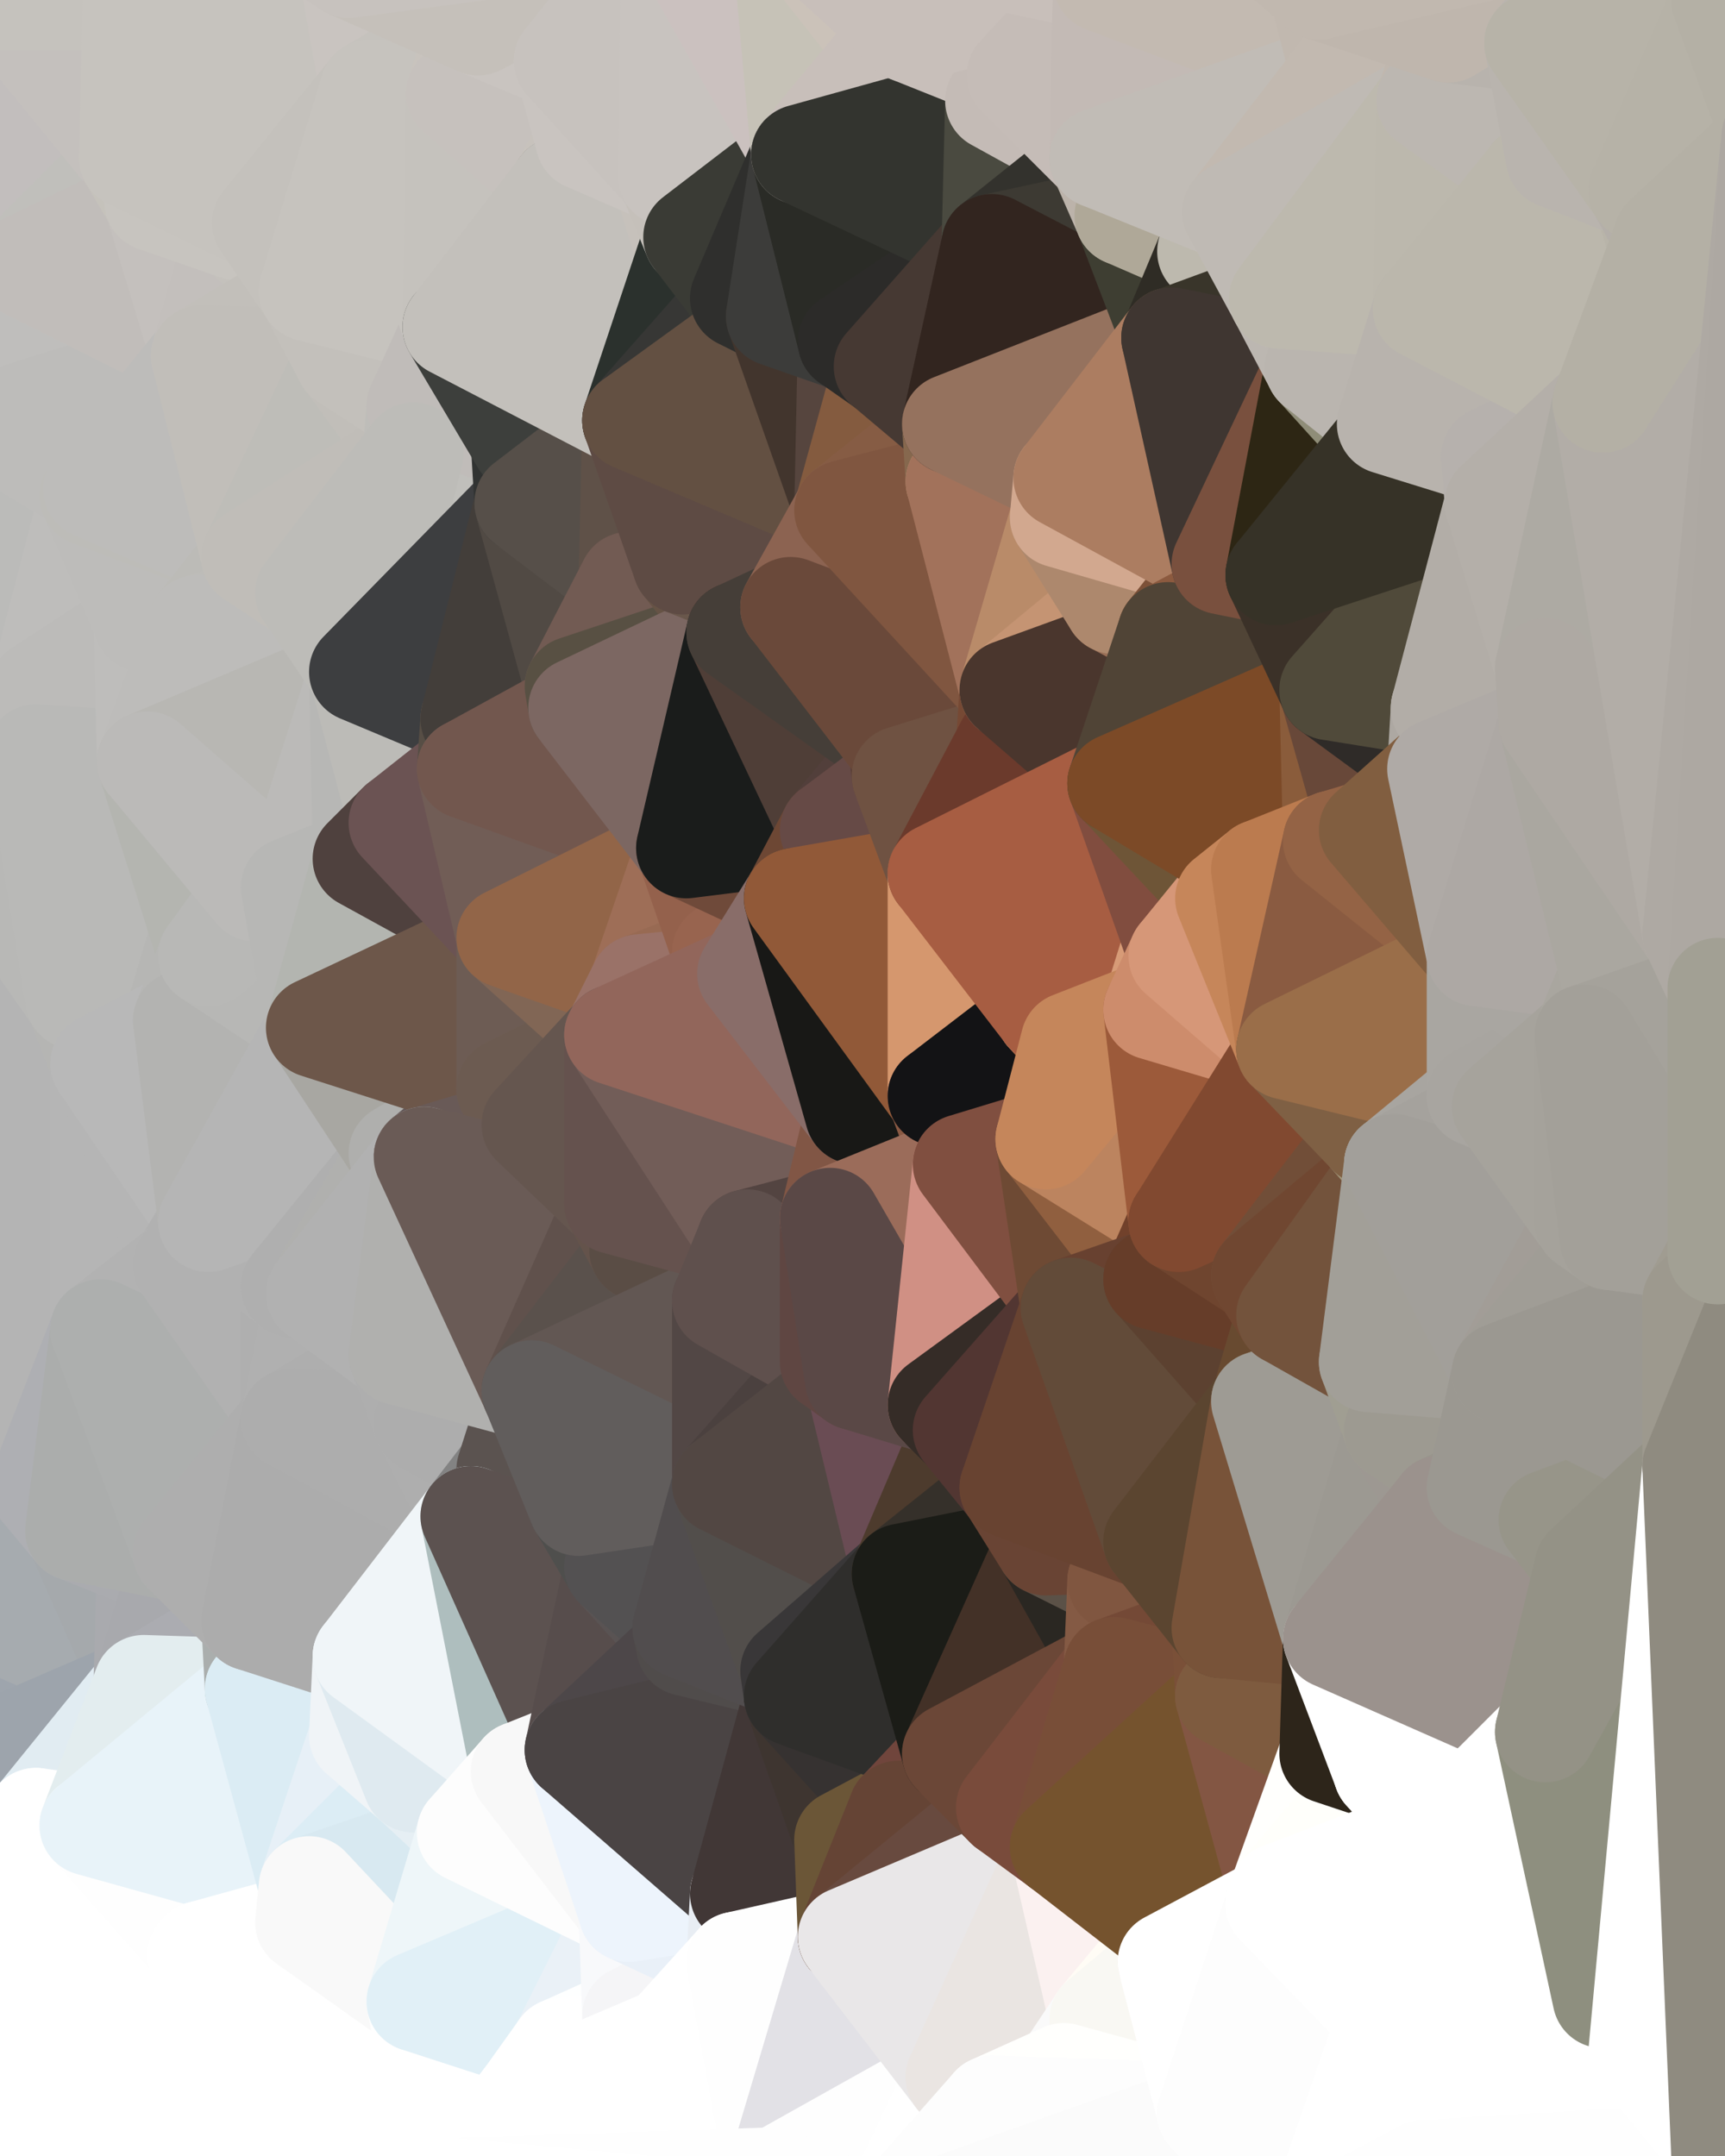 <?xml version="1.0" standalone="yes"?>
<svg width="480" height="600" xmlns="http://www.w3.org/2000/svg" version="1.1" ><rect width="100%" height="100%" fill="#808080" stroke="none"/><polygon points="-34,148 -34,518 -18,222" fill="rgba(184, 184, 184, 1)" stroke="rgba(184, 184, 184, 1)" stroke-width="28" stroke-linejoin="round"/>
		<polygon points="-34,518 -18,444 -18,222" fill="rgba(172, 173, 177, 1)" stroke="rgba(172, 173, 177, 1)" stroke-width="28" stroke-linejoin="round"/>
		<polygon points="-19,204 -34,148 -18,222" fill="rgba(185, 185, 183, 1)" stroke="rgba(185, 185, 183, 1)" stroke-width="28" stroke-linejoin="round"/>
		<polygon points="-34,518 -19,500 -18,444" fill="rgba(150, 158, 161, 1)" stroke="rgba(150, 158, 161, 1)" stroke-width="28" stroke-linejoin="round"/>
		<polygon points="-4,118 -34,148 -3,130" fill="rgba(188, 187, 185, 1)" stroke="rgba(188, 187, 185, 1)" stroke-width="28" stroke-linejoin="round"/>
		<polygon points="-3,574 -34,518 0,599" fill="rgba(255, 255, 255, 1)" stroke="rgba(255, 255, 255, 1)" stroke-width="28" stroke-linejoin="round"/>
		<polygon points="-18,444 -19,500 -4,488" fill="rgba(155, 163, 166, 1)" stroke="rgba(155, 163, 166, 1)" stroke-width="28" stroke-linejoin="round"/>
		<polygon points="-34,148 -4,118 6,74" fill="rgba(188, 187, 185, 1)" stroke="rgba(188, 187, 185, 1)" stroke-width="28" stroke-linejoin="round"/>
		<polygon points="0,0 -34,148 6,74" fill="rgba(186, 185, 183, 1)" stroke="rgba(186, 185, 183, 1)" stroke-width="28" stroke-linejoin="round"/>
		<polygon points="-3,574 0,599 6,592" fill="rgba(253, 253, 253, 1)" stroke="rgba(253, 253, 253, 1)" stroke-width="28" stroke-linejoin="round"/>
		<polygon points="-4,488 -19,500 10,506" fill="rgba(149, 156, 162, 1)" stroke="rgba(149, 156, 162, 1)" stroke-width="28" stroke-linejoin="round"/>
		<polygon points="-19,204 -18,222 10,210" fill="rgba(184, 184, 182, 1)" stroke="rgba(184, 184, 182, 1)" stroke-width="28" stroke-linejoin="round"/>
		<polygon points="-19,204 10,210 11,192" fill="rgba(183, 183, 181, 1)" stroke="rgba(183, 183, 181, 1)" stroke-width="28" stroke-linejoin="round"/>
		<polygon points="-34,148 -19,204 11,192" fill="rgba(184, 184, 182, 1)" stroke="rgba(184, 184, 182, 1)" stroke-width="28" stroke-linejoin="round"/>
		<polygon points="-19,500 -34,518 10,506" fill="rgba(253, 253, 253, 1)" stroke="rgba(253, 253, 253, 1)" stroke-width="28" stroke-linejoin="round"/>
		<polygon points="11,414 -18,444 21,426" fill="rgba(167, 171, 174, 1)" stroke="rgba(167, 171, 174, 1)" stroke-width="28" stroke-linejoin="round"/>
		<polygon points="-3,574 6,592 26,580" fill="rgba(255, 255, 255, 1)" stroke="rgba(255, 255, 255, 1)" stroke-width="28" stroke-linejoin="round"/>
		<polygon points="-3,130 25,138 26,136" fill="rgba(189, 189, 187, 1)" stroke="rgba(189, 189, 187, 1)" stroke-width="28" stroke-linejoin="round"/>
		<polygon points="21,278 28,370 28,296" fill="rgba(183, 183, 183, 1)" stroke="rgba(183, 183, 183, 1)" stroke-width="28" stroke-linejoin="round"/>
		<polygon points="-18,444 11,414 28,370" fill="rgba(170, 174, 177, 1)" stroke="rgba(170, 174, 177, 1)" stroke-width="28" stroke-linejoin="round"/>
		<polygon points="21,278 -18,444 28,370" fill="rgba(179, 180, 184, 1)" stroke="rgba(179, 180, 184, 1)" stroke-width="28" stroke-linejoin="round"/>
		<polygon points="-4,118 -3,130 26,136" fill="rgba(187, 186, 184, 1)" stroke="rgba(187, 186, 184, 1)" stroke-width="28" stroke-linejoin="round"/>
		<polygon points="-3,130 11,192 25,138" fill="rgba(187, 187, 185, 1)" stroke="rgba(187, 187, 185, 1)" stroke-width="28" stroke-linejoin="round"/>
		<polygon points="-18,222 -18,444 21,278" fill="rgba(180, 180, 180, 1)" stroke="rgba(180, 180, 180, 1)" stroke-width="28" stroke-linejoin="round"/>
		<polygon points="-3,130 -34,148 11,192" fill="rgba(187, 187, 185, 1)" stroke="rgba(187, 187, 185, 1)" stroke-width="28" stroke-linejoin="round"/>
		<polygon points="-34,518 -3,574 10,506" fill="rgba(255, 255, 255, 1)" stroke="rgba(255, 255, 255, 1)" stroke-width="28" stroke-linejoin="round"/>
		<polygon points="0,0 6,74 36,44" fill="rgba(194, 190, 189, 1)" stroke="rgba(194, 190, 189, 1)" stroke-width="28" stroke-linejoin="round"/>
		<polygon points="-3,574 26,580 36,562" fill="rgba(255, 255, 255, 1)" stroke="rgba(255, 255, 255, 1)" stroke-width="28" stroke-linejoin="round"/>
		<polygon points="-18,444 -4,488 40,469" fill="rgba(158, 165, 173, 1)" stroke="rgba(158, 165, 173, 1)" stroke-width="28" stroke-linejoin="round"/>
		<polygon points="21,426 -18,444 40,469" fill="rgba(166, 171, 175, 1)" stroke="rgba(166, 171, 175, 1)" stroke-width="28" stroke-linejoin="round"/>
		<polygon points="25,138 11,192 40,173" fill="rgba(190, 189, 187, 1)" stroke="rgba(190, 189, 187, 1)" stroke-width="28" stroke-linejoin="round"/>
		<polygon points="36,44 6,74 43,56" fill="rgba(192, 191, 187, 1)" stroke="rgba(192, 191, 187, 1)" stroke-width="28" stroke-linejoin="round"/>
		<polygon points="11,192 10,210 41,212" fill="rgba(186, 186, 184, 1)" stroke="rgba(186, 186, 184, 1)" stroke-width="28" stroke-linejoin="round"/>
		<polygon points="21,426 40,469 41,434" fill="rgba(165, 169, 172, 1)" stroke="rgba(165, 169, 172, 1)" stroke-width="28" stroke-linejoin="round"/>
		<polygon points="-4,488 10,506 40,469" fill="rgba(157, 164, 172, 1)" stroke="rgba(157, 164, 172, 1)" stroke-width="28" stroke-linejoin="round"/>
		<polygon points="10,506 25,508 40,469" fill="rgba(225, 236, 242, 1)" stroke="rgba(225, 236, 242, 1)" stroke-width="28" stroke-linejoin="round"/>
		<polygon points="0,0 36,44 37,0" fill="rgba(196, 192, 189, 1)" stroke="rgba(196, 192, 189, 1)" stroke-width="28" stroke-linejoin="round"/>
		<polygon points="10,506 -3,574 36,562" fill="rgba(255, 255, 255, 1)" stroke="rgba(255, 255, 255, 1)" stroke-width="28" stroke-linejoin="round"/>
		<polygon points="25,508 10,506 36,562" fill="rgba(255, 255, 255, 1)" stroke="rgba(255, 255, 255, 1)" stroke-width="28" stroke-linejoin="round"/>
		<polygon points="10,210 -18,222 21,278" fill="rgba(184, 184, 182, 1)" stroke="rgba(184, 184, 182, 1)" stroke-width="28" stroke-linejoin="round"/>
		<polygon points="21,278 28,296 51,284" fill="rgba(181, 181, 179, 1)" stroke="rgba(181, 181, 179, 1)" stroke-width="28" stroke-linejoin="round"/>
		<polygon points="40,173 11,192 41,212" fill="rgba(188, 187, 185, 1)" stroke="rgba(188, 187, 185, 1)" stroke-width="28" stroke-linejoin="round"/>
		<polygon points="6,74 -4,118 56,99" fill="rgba(191, 190, 188, 1)" stroke="rgba(191, 190, 188, 1)" stroke-width="28" stroke-linejoin="round"/>
		<polygon points="-4,118 26,136 56,99" fill="rgba(189, 188, 186, 1)" stroke="rgba(189, 188, 186, 1)" stroke-width="28" stroke-linejoin="round"/>
		<polygon points="25,508 36,562 55,544" fill="rgba(255, 255, 255, 1)" stroke="rgba(255, 255, 255, 1)" stroke-width="28" stroke-linejoin="round"/>
		<polygon points="28,296 28,370 51,352" fill="rgba(181, 181, 181, 1)" stroke="rgba(181, 181, 181, 1)" stroke-width="28" stroke-linejoin="round"/>
		<polygon points="41,212 21,278 58,266" fill="rgba(185, 185, 183, 1)" stroke="rgba(185, 185, 183, 1)" stroke-width="28" stroke-linejoin="round"/>
		<polygon points="21,278 51,284 58,266" fill="rgba(182, 182, 180, 1)" stroke="rgba(182, 182, 180, 1)" stroke-width="28" stroke-linejoin="round"/>
		<polygon points="28,296 51,352 58,340" fill="rgba(181, 181, 181, 1)" stroke="rgba(181, 181, 181, 1)" stroke-width="28" stroke-linejoin="round"/>
		<polygon points="43,56 6,74 56,99" fill="rgba(193, 189, 186, 1)" stroke="rgba(193, 189, 186, 1)" stroke-width="28" stroke-linejoin="round"/>
		<polygon points="25,508 55,544 56,543" fill="rgba(255, 255, 255, 1)" stroke="rgba(255, 255, 255, 1)" stroke-width="28" stroke-linejoin="round"/>
		<polygon points="10,210 21,278 41,212" fill="rgba(185, 185, 183, 1)" stroke="rgba(185, 185, 183, 1)" stroke-width="28" stroke-linejoin="round"/>
		<polygon points="36,562 26,580 66,582" fill="rgba(255, 255, 255, 1)" stroke="rgba(255, 255, 255, 1)" stroke-width="28" stroke-linejoin="round"/>
		<polygon points="40,173 41,212 55,174" fill="rgba(190, 189, 187, 1)" stroke="rgba(190, 189, 187, 1)" stroke-width="28" stroke-linejoin="round"/>
		<polygon points="41,434 40,469 51,432" fill="rgba(169, 170, 174, 1)" stroke="rgba(169, 170, 174, 1)" stroke-width="28" stroke-linejoin="round"/>
		<polygon points="21,426 41,434 51,432" fill="rgba(170, 171, 175, 1)" stroke="rgba(170, 171, 175, 1)" stroke-width="28" stroke-linejoin="round"/>
		<polygon points="51,432 40,469 70,451" fill="rgba(168, 169, 173, 1)" stroke="rgba(168, 169, 173, 1)" stroke-width="28" stroke-linejoin="round"/>
		<polygon points="40,173 55,174 70,155" fill="rgba(188, 187, 185, 1)" stroke="rgba(188, 187, 185, 1)" stroke-width="28" stroke-linejoin="round"/>
		<polygon points="25,138 40,173 70,155" fill="rgba(189, 188, 186, 1)" stroke="rgba(189, 188, 186, 1)" stroke-width="28" stroke-linejoin="round"/>
		<polygon points="43,56 56,99 66,64" fill="rgba(196, 192, 189, 1)" stroke="rgba(196, 192, 189, 1)" stroke-width="28" stroke-linejoin="round"/>
		<polygon points="41,212 58,266 71,248" fill="rgba(180, 181, 176, 1)" stroke="rgba(180, 181, 176, 1)" stroke-width="28" stroke-linejoin="round"/>
		<polygon points="26,136 25,138 70,155" fill="rgba(189, 188, 184, 1)" stroke="rgba(189, 188, 184, 1)" stroke-width="28" stroke-linejoin="round"/>
		<polygon points="0,0 37,0 67,-29" fill="rgba(197, 194, 189, 1)" stroke="rgba(197, 194, 189, 1)" stroke-width="28" stroke-linejoin="round"/>
		<polygon points="11,414 21,426 28,370" fill="rgba(174, 175, 179, 1)" stroke="rgba(174, 175, 179, 1)" stroke-width="28" stroke-linejoin="round"/>
		<polygon points="70,451 40,469 71,470" fill="rgba(171, 172, 177, 1)" stroke="rgba(171, 172, 177, 1)" stroke-width="28" stroke-linejoin="round"/>
		<polygon points="55,544 36,562 66,582" fill="rgba(255, 255, 255, 1)" stroke="rgba(255, 255, 255, 1)" stroke-width="28" stroke-linejoin="round"/>
		<polygon points="51,284 28,296 58,340" fill="rgba(184, 184, 184, 1)" stroke="rgba(184, 184, 184, 1)" stroke-width="28" stroke-linejoin="round"/>
		<polygon points="28,370 21,426 51,432" fill="rgba(171, 173, 172, 1)" stroke="rgba(171, 173, 172, 1)" stroke-width="28" stroke-linejoin="round"/>
		<polygon points="58,340 51,352 81,358" fill="rgba(177, 177, 177, 1)" stroke="rgba(177, 177, 177, 1)" stroke-width="28" stroke-linejoin="round"/>
		<polygon points="51,352 28,370 81,395" fill="rgba(178, 178, 178, 1)" stroke="rgba(178, 178, 178, 1)" stroke-width="28" stroke-linejoin="round"/>
		<polygon points="28,370 51,432 81,395" fill="rgba(173, 175, 174, 1)" stroke="rgba(173, 175, 174, 1)" stroke-width="28" stroke-linejoin="round"/>
		<polygon points="56,99 26,136 70,155" fill="rgba(189, 188, 186, 1)" stroke="rgba(189, 188, 186, 1)" stroke-width="28" stroke-linejoin="round"/>
		<polygon points="56,543 85,535 86,525" fill="rgba(244, 248, 251, 1)" stroke="rgba(244, 248, 251, 1)" stroke-width="28" stroke-linejoin="round"/>
		<polygon points="66,64 56,99 86,81" fill="rgba(195, 191, 188, 1)" stroke="rgba(195, 191, 188, 1)" stroke-width="28" stroke-linejoin="round"/>
		<polygon points="73,62 66,64 86,81" fill="rgba(196, 193, 188, 1)" stroke="rgba(196, 193, 188, 1)" stroke-width="28" stroke-linejoin="round"/>
		<polygon points="70,155 55,174 85,165" fill="rgba(188, 187, 183, 1)" stroke="rgba(188, 187, 183, 1)" stroke-width="28" stroke-linejoin="round"/>
		<polygon points="40,469 25,508 71,470" fill="rgba(227, 237, 239, 1)" stroke="rgba(227, 237, 239, 1)" stroke-width="28" stroke-linejoin="round"/>
		<polygon points="58,266 51,284 88,286" fill="rgba(182, 182, 180, 1)" stroke="rgba(182, 182, 180, 1)" stroke-width="28" stroke-linejoin="round"/>
		<polygon points="25,508 56,543 86,525" fill="rgba(254, 254, 254, 1)" stroke="rgba(254, 254, 254, 1)" stroke-width="28" stroke-linejoin="round"/>
		<polygon points="71,470 25,508 86,525" fill="rgba(232, 243, 249, 1)" stroke="rgba(232, 243, 249, 1)" stroke-width="28" stroke-linejoin="round"/>
		<polygon points="51,352 81,395 81,358" fill="rgba(177, 177, 177, 1)" stroke="rgba(177, 177, 177, 1)" stroke-width="28" stroke-linejoin="round"/>
		<polygon points="36,44 43,56 73,62" fill="rgba(197, 194, 187, 1)" stroke="rgba(197, 194, 187, 1)" stroke-width="28" stroke-linejoin="round"/>
		<polygon points="43,56 66,64 73,62" fill="rgba(199, 196, 191, 1)" stroke="rgba(199, 196, 191, 1)" stroke-width="28" stroke-linejoin="round"/>
		<polygon points="56,543 55,544 66,582" fill="rgba(255, 255, 255, 1)" stroke="rgba(255, 255, 255, 1)" stroke-width="28" stroke-linejoin="round"/>
		<polygon points="6,592 0,599 26,580" fill="rgba(255, 255, 255, 1)" stroke="rgba(255, 255, 255, 1)" stroke-width="28" stroke-linejoin="round"/>
		<polygon points="86,81 56,99 96,100" fill="rgba(194, 191, 186, 1)" stroke="rgba(194, 191, 186, 1)" stroke-width="28" stroke-linejoin="round"/>
		<polygon points="67,-29 37,0 97,-9" fill="rgba(199, 196, 191, 1)" stroke="rgba(199, 196, 191, 1)" stroke-width="28" stroke-linejoin="round"/>
		<polygon points="66,582 0,599 96,618" fill="rgba(255, 255, 255, 1)" stroke="rgba(255, 255, 255, 1)" stroke-width="28" stroke-linejoin="round"/>
		<polygon points="81,358 81,395 88,360" fill="rgba(175, 175, 175, 1)" stroke="rgba(175, 175, 175, 1)" stroke-width="28" stroke-linejoin="round"/>
		<polygon points="51,284 58,340 88,286" fill="rgba(179, 179, 177, 1)" stroke="rgba(179, 179, 177, 1)" stroke-width="28" stroke-linejoin="round"/>
		<polygon points="81,247 58,266 88,286" fill="rgba(183, 183, 181, 1)" stroke="rgba(183, 183, 181, 1)" stroke-width="28" stroke-linejoin="round"/>
		<polygon points="71,248 58,266 81,247" fill="rgba(184, 184, 182, 1)" stroke="rgba(184, 184, 182, 1)" stroke-width="28" stroke-linejoin="round"/>
		<polygon points="26,580 0,599 66,582" fill="rgba(255, 255, 255, 1)" stroke="rgba(255, 255, 255, 1)" stroke-width="28" stroke-linejoin="round"/>
		<polygon points="85,165 55,174 100,187" fill="rgba(189, 188, 184, 1)" stroke="rgba(189, 188, 184, 1)" stroke-width="28" stroke-linejoin="round"/>
		<polygon points="70,451 71,470 101,461" fill="rgba(170, 174, 173, 1)" stroke="rgba(170, 174, 173, 1)" stroke-width="28" stroke-linejoin="round"/>
		<polygon points="56,543 66,582 85,535" fill="rgba(255, 255, 255, 1)" stroke="rgba(255, 255, 255, 1)" stroke-width="28" stroke-linejoin="round"/>
		<polygon points="97,-9 37,0 103,25" fill="rgba(198, 195, 190, 1)" stroke="rgba(198, 195, 190, 1)" stroke-width="28" stroke-linejoin="round"/>
		<polygon points="37,0 36,44 103,25" fill="rgba(198, 195, 190, 1)" stroke="rgba(198, 195, 190, 1)" stroke-width="28" stroke-linejoin="round"/>
		<polygon points="36,44 73,62 103,25" fill="rgba(198, 195, 190, 1)" stroke="rgba(198, 195, 190, 1)" stroke-width="28" stroke-linejoin="round"/>
		<polygon points="71,470 100,483 101,461" fill="rgba(208, 229, 234, 1)" stroke="rgba(208, 229, 234, 1)" stroke-width="28" stroke-linejoin="round"/>
		<polygon points="71,470 86,525 100,483" fill="rgba(219, 236, 244, 1)" stroke="rgba(219, 236, 244, 1)" stroke-width="28" stroke-linejoin="round"/>
		<polygon points="55,174 41,212 100,187" fill="rgba(189, 188, 186, 1)" stroke="rgba(189, 188, 186, 1)" stroke-width="28" stroke-linejoin="round"/>
		<polygon points="41,212 81,247 100,187" fill="rgba(184, 183, 179, 1)" stroke="rgba(184, 183, 179, 1)" stroke-width="28" stroke-linejoin="round"/>
		<polygon points="56,99 70,155 96,100" fill="rgba(193, 190, 185, 1)" stroke="rgba(193, 190, 185, 1)" stroke-width="28" stroke-linejoin="round"/>
		<polygon points="41,212 71,248 81,247" fill="rgba(187, 186, 184, 1)" stroke="rgba(187, 186, 184, 1)" stroke-width="28" stroke-linejoin="round"/>
		<polygon points="51,432 70,451 81,395" fill="rgba(174, 174, 174, 1)" stroke="rgba(174, 174, 174, 1)" stroke-width="28" stroke-linejoin="round"/>
		<polygon points="58,340 81,358 111,321" fill="rgba(177, 177, 177, 1)" stroke="rgba(177, 177, 177, 1)" stroke-width="28" stroke-linejoin="round"/>
		<polygon points="88,286 58,340 111,321" fill="rgba(181, 181, 181, 1)" stroke="rgba(181, 181, 181, 1)" stroke-width="28" stroke-linejoin="round"/>
		<polygon points="88,360 81,395 111,377" fill="rgba(176, 176, 176, 1)" stroke="rgba(176, 176, 176, 1)" stroke-width="28" stroke-linejoin="round"/>
		<polygon points="100,187 81,247 101,239" fill="rgba(187, 186, 184, 1)" stroke="rgba(187, 186, 184, 1)" stroke-width="28" stroke-linejoin="round"/>
		<polygon points="96,100 70,155 115,126" fill="rgba(190, 189, 184, 1)" stroke="rgba(190, 189, 184, 1)" stroke-width="28" stroke-linejoin="round"/>
		<polygon points="81,358 88,360 111,321" fill="rgba(175, 175, 175, 1)" stroke="rgba(175, 175, 175, 1)" stroke-width="28" stroke-linejoin="round"/>
		<polygon points="100,187 101,239 111,229" fill="rgba(183, 183, 181, 1)" stroke="rgba(183, 183, 181, 1)" stroke-width="28" stroke-linejoin="round"/>
		<polygon points="96,100 115,126 116,113" fill="rgba(193, 190, 185, 1)" stroke="rgba(193, 190, 185, 1)" stroke-width="28" stroke-linejoin="round"/>
		<polygon points="85,535 66,582 116,557" fill="rgba(255, 255, 255, 1)" stroke="rgba(255, 255, 255, 1)" stroke-width="28" stroke-linejoin="round"/>
		<polygon points="100,483 86,525 115,496" fill="rgba(231, 240, 247, 1)" stroke="rgba(231, 240, 247, 1)" stroke-width="28" stroke-linejoin="round"/>
		<polygon points="111,377 81,395 118,396" fill="rgba(174, 174, 174, 1)" stroke="rgba(174, 174, 174, 1)" stroke-width="28" stroke-linejoin="round"/>
		<polygon points="70,155 85,165 115,126" fill="rgba(192, 189, 184, 1)" stroke="rgba(192, 189, 184, 1)" stroke-width="28" stroke-linejoin="round"/>
		<polygon points="81,247 88,286 101,239" fill="rgba(183, 183, 181, 1)" stroke="rgba(183, 183, 181, 1)" stroke-width="28" stroke-linejoin="round"/>
		<polygon points="86,81 96,100 126,91" fill="rgba(195, 192, 187, 1)" stroke="rgba(195, 192, 187, 1)" stroke-width="28" stroke-linejoin="round"/>
		<polygon points="96,100 116,113 126,91" fill="rgba(195, 192, 187, 1)" stroke="rgba(195, 192, 187, 1)" stroke-width="28" stroke-linejoin="round"/>
		<polygon points="81,395 70,451 101,461" fill="rgba(172, 172, 172, 1)" stroke="rgba(172, 172, 172, 1)" stroke-width="28" stroke-linejoin="round"/>
		<polygon points="100,187 130,214 131,200" fill="rgba(186, 185, 180, 1)" stroke="rgba(186, 185, 180, 1)" stroke-width="28" stroke-linejoin="round"/>
		<polygon points="81,395 101,461 131,422" fill="rgba(172, 172, 172, 1)" stroke="rgba(172, 172, 172, 1)" stroke-width="28" stroke-linejoin="round"/>
		<polygon points="118,396 81,395 131,422" fill="rgba(173, 173, 173, 1)" stroke="rgba(173, 173, 173, 1)" stroke-width="28" stroke-linejoin="round"/>
		<polygon points="115,496 86,525 130,510" fill="rgba(220, 237, 245, 1)" stroke="rgba(220, 237, 245, 1)" stroke-width="28" stroke-linejoin="round"/>
		<polygon points="100,187 111,229 130,214" fill="rgba(188, 187, 183, 1)" stroke="rgba(188, 187, 183, 1)" stroke-width="28" stroke-linejoin="round"/>
		<polygon points="66,582 96,618 116,557" fill="rgba(255, 255, 255, 1)" stroke="rgba(255, 255, 255, 1)" stroke-width="28" stroke-linejoin="round"/>
		<polygon points="97,-9 103,25 133,7" fill="rgba(201, 196, 192, 1)" stroke="rgba(201, 196, 192, 1)" stroke-width="28" stroke-linejoin="round"/>
		<polygon points="103,25 127,26 133,7" fill="rgba(197, 194, 189, 1)" stroke="rgba(197, 194, 189, 1)" stroke-width="28" stroke-linejoin="round"/>
		<polygon points="86,525 116,557 130,510" fill="rgba(216, 233, 241, 1)" stroke="rgba(216, 233, 241, 1)" stroke-width="28" stroke-linejoin="round"/>
		<polygon points="116,557 96,618 126,609" fill="rgba(255, 255, 255, 1)" stroke="rgba(255, 255, 255, 1)" stroke-width="28" stroke-linejoin="round"/>
		<polygon points="111,321 88,360 118,322" fill="rgba(176, 176, 174, 1)" stroke="rgba(176, 176, 174, 1)" stroke-width="28" stroke-linejoin="round"/>
		<polygon points="86,525 85,535 116,557" fill="rgba(249, 249, 249, 1)" stroke="rgba(249, 249, 249, 1)" stroke-width="28" stroke-linejoin="round"/>
		<polygon points="73,62 86,81 103,25" fill="rgba(196, 193, 188, 1)" stroke="rgba(196, 193, 188, 1)" stroke-width="28" stroke-linejoin="round"/>
		<polygon points="118,396 131,422 141,409" fill="rgba(174, 174, 174, 1)" stroke="rgba(174, 174, 174, 1)" stroke-width="28" stroke-linejoin="round"/>
		<polygon points="88,286 111,321 141,303" fill="rgba(168, 167, 162, 1)" stroke="rgba(168, 167, 162, 1)" stroke-width="28" stroke-linejoin="round"/>
		<polygon points="111,321 118,322 141,303" fill="rgba(175, 175, 173, 1)" stroke="rgba(175, 175, 173, 1)" stroke-width="28" stroke-linejoin="round"/>
		<polygon points="101,239 88,286 141,261" fill="rgba(179, 181, 176, 1)" stroke="rgba(179, 181, 176, 1)" stroke-width="28" stroke-linejoin="round"/>
		<polygon points="111,229 101,239 141,261" fill="rgba(79, 65, 62, 1)" stroke="rgba(79, 65, 62, 1)" stroke-width="28" stroke-linejoin="round"/>
		<polygon points="88,360 111,377 118,322" fill="rgba(177, 177, 177, 1)" stroke="rgba(177, 177, 177, 1)" stroke-width="28" stroke-linejoin="round"/>
		<polygon points="115,496 130,510 145,493" fill="rgba(230, 239, 244, 1)" stroke="rgba(230, 239, 244, 1)" stroke-width="28" stroke-linejoin="round"/>
		<polygon points="116,113 115,126 145,123" fill="rgba(190, 189, 185, 1)" stroke="rgba(190, 189, 185, 1)" stroke-width="28" stroke-linejoin="round"/>
		<polygon points="101,461 100,483 115,496" fill="rgba(240, 244, 247, 1)" stroke="rgba(240, 244, 247, 1)" stroke-width="28" stroke-linejoin="round"/>
		<polygon points="145,123 115,126 146,140" fill="rgba(129, 130, 125, 1)" stroke="rgba(129, 130, 125, 1)" stroke-width="28" stroke-linejoin="round"/>
		<polygon points="116,557 126,609 146,584" fill="rgba(255, 255, 255, 1)" stroke="rgba(255, 255, 255, 1)" stroke-width="28" stroke-linejoin="round"/>
		<polygon points="103,25 86,81 126,91" fill="rgba(198, 195, 190, 1)" stroke="rgba(198, 195, 190, 1)" stroke-width="28" stroke-linejoin="round"/>
		<polygon points="141,303 118,322 148,313" fill="rgba(100, 88, 88, 1)" stroke="rgba(100, 88, 88, 1)" stroke-width="28" stroke-linejoin="round"/>
		<polygon points="111,377 118,396 148,387" fill="rgba(174, 174, 174, 1)" stroke="rgba(174, 174, 174, 1)" stroke-width="28" stroke-linejoin="round"/>
		<polygon points="118,396 141,409 148,387" fill="rgba(173, 173, 173, 1)" stroke="rgba(173, 173, 173, 1)" stroke-width="28" stroke-linejoin="round"/>
		<polygon points="115,126 100,187 146,140" fill="rgba(192, 191, 187, 1)" stroke="rgba(192, 191, 187, 1)" stroke-width="28" stroke-linejoin="round"/>
		<polygon points="101,461 115,496 145,493" fill="rgba(223, 234, 240, 1)" stroke="rgba(223, 234, 240, 1)" stroke-width="28" stroke-linejoin="round"/>
		<polygon points="126,91 116,113 145,123" fill="rgba(192, 188, 185, 1)" stroke="rgba(192, 188, 185, 1)" stroke-width="28" stroke-linejoin="round"/>
		<polygon points="141,261 88,286 141,303" fill="rgba(109, 87, 74, 1)" stroke="rgba(109, 87, 74, 1)" stroke-width="28" stroke-linejoin="round"/>
		<polygon points="103,25 126,91 127,26" fill="rgba(198, 195, 190, 1)" stroke="rgba(198, 195, 190, 1)" stroke-width="28" stroke-linejoin="round"/>
		<polygon points="85,165 100,187 115,126" fill="rgba(189, 188, 184, 1)" stroke="rgba(189, 188, 184, 1)" stroke-width="28" stroke-linejoin="round"/>
		<polygon points="116,557 146,584 156,570" fill="rgba(255, 255, 255, 1)" stroke="rgba(255, 255, 255, 1)" stroke-width="28" stroke-linejoin="round"/>
		<polygon points="127,26 126,91 156,52" fill="rgba(197, 194, 189, 1)" stroke="rgba(197, 194, 189, 1)" stroke-width="28" stroke-linejoin="round"/>
		<polygon points="133,7 127,26 157,17" fill="rgba(200, 195, 189, 1)" stroke="rgba(200, 195, 189, 1)" stroke-width="28" stroke-linejoin="round"/>
		<polygon points="100,187 131,200 146,140" fill="rgba(61, 62, 64, 1)" stroke="rgba(61, 62, 64, 1)" stroke-width="28" stroke-linejoin="round"/>
		<polygon points="130,214 111,229 141,261" fill="rgba(107, 83, 83, 1)" stroke="rgba(107, 83, 83, 1)" stroke-width="28" stroke-linejoin="round"/>
		<polygon points="141,409 131,422 161,419" fill="rgba(131, 131, 131, 1)" stroke="rgba(131, 131, 131, 1)" stroke-width="28" stroke-linejoin="round"/>
		<polygon points="160,191 131,200 161,197" fill="rgba(110, 95, 88, 1)" stroke="rgba(110, 95, 88, 1)" stroke-width="28" stroke-linejoin="round"/>
		<polygon points="127,26 156,52 163,39" fill="rgba(198, 193, 189, 1)" stroke="rgba(198, 193, 189, 1)" stroke-width="28" stroke-linejoin="round"/>
		<polygon points="157,17 127,26 163,39" fill="rgba(198, 193, 189, 1)" stroke="rgba(198, 193, 189, 1)" stroke-width="28" stroke-linejoin="round"/>
		<polygon points="131,200 130,214 161,197" fill="rgba(87, 78, 69, 1)" stroke="rgba(87, 78, 69, 1)" stroke-width="28" stroke-linejoin="round"/>
		<polygon points="146,140 131,200 160,191" fill="rgba(67, 62, 58, 1)" stroke="rgba(67, 62, 58, 1)" stroke-width="28" stroke-linejoin="round"/>
		<polygon points="148,313 118,322 171,335" fill="rgba(105, 90, 87, 1)" stroke="rgba(105, 90, 87, 1)" stroke-width="28" stroke-linejoin="round"/>
		<polygon points="161,419 131,422 171,436" fill="rgba(86, 81, 77, 1)" stroke="rgba(86, 81, 77, 1)" stroke-width="28" stroke-linejoin="round"/>
		<polygon points="141,261 141,303 171,288" fill="rgba(109, 92, 84, 1)" stroke="rgba(109, 92, 84, 1)" stroke-width="28" stroke-linejoin="round"/>
		<polygon points="141,303 148,313 171,288" fill="rgba(108, 91, 81, 1)" stroke="rgba(108, 91, 81, 1)" stroke-width="28" stroke-linejoin="round"/>
		<polygon points="148,387 141,409 161,419" fill="rgba(91, 83, 80, 1)" stroke="rgba(91, 83, 80, 1)" stroke-width="28" stroke-linejoin="round"/>
		<polygon points="118,322 111,377 148,387" fill="rgba(176, 176, 174, 1)" stroke="rgba(176, 176, 174, 1)" stroke-width="28" stroke-linejoin="round"/>
		<polygon points="131,422 101,461 145,493" fill="rgba(240, 245, 248, 1)" stroke="rgba(240, 245, 248, 1)" stroke-width="28" stroke-linejoin="round"/>
		<polygon points="130,510 116,557 175,532" fill="rgba(238, 246, 249, 1)" stroke="rgba(238, 246, 249, 1)" stroke-width="28" stroke-linejoin="round"/>
		<polygon points="146,140 160,191 175,162" fill="rgba(81, 74, 68, 1)" stroke="rgba(81, 74, 68, 1)" stroke-width="28" stroke-linejoin="round"/>
		<polygon points="118,322 148,387 171,335" fill="rgba(106, 91, 86, 1)" stroke="rgba(106, 91, 86, 1)" stroke-width="28" stroke-linejoin="round"/>
		<polygon points="131,422 145,493 160,487" fill="rgba(174, 190, 190, 1)" stroke="rgba(174, 190, 190, 1)" stroke-width="28" stroke-linejoin="round"/>
		<polygon points="116,557 156,570 175,532" fill="rgba(225, 240, 247, 1)" stroke="rgba(225, 240, 247, 1)" stroke-width="28" stroke-linejoin="round"/>
		<polygon points="131,422 160,487 171,436" fill="rgba(92, 82, 80, 1)" stroke="rgba(92, 82, 80, 1)" stroke-width="28" stroke-linejoin="round"/>
		<polygon points="171,335 148,387 178,348" fill="rgba(96, 81, 76, 1)" stroke="rgba(96, 81, 76, 1)" stroke-width="28" stroke-linejoin="round"/>
		<polygon points="141,261 171,288 178,274" fill="rgba(129, 102, 85, 1)" stroke="rgba(129, 102, 85, 1)" stroke-width="28" stroke-linejoin="round"/>
		<polygon points="145,123 146,140 176,117" fill="rgba(49, 51, 50, 1)" stroke="rgba(49, 51, 50, 1)" stroke-width="28" stroke-linejoin="round"/>
		<polygon points="126,91 145,123 176,117" fill="rgba(61, 63, 60, 1)" stroke="rgba(61, 63, 60, 1)" stroke-width="28" stroke-linejoin="round"/>
		<polygon points="175,532 156,570 176,561" fill="rgba(234, 241, 247, 1)" stroke="rgba(234, 241, 247, 1)" stroke-width="28" stroke-linejoin="round"/>
		<polygon points="145,493 130,510 175,532" fill="rgba(253, 253, 253, 1)" stroke="rgba(253, 253, 253, 1)" stroke-width="28" stroke-linejoin="round"/>
		<polygon points="160,487 145,493 175,532" fill="rgba(248, 248, 248, 1)" stroke="rgba(248, 248, 248, 1)" stroke-width="28" stroke-linejoin="round"/>
		<polygon points="163,39 156,52 186,49" fill="rgba(199, 194, 188, 1)" stroke="rgba(199, 194, 188, 1)" stroke-width="28" stroke-linejoin="round"/>
		<polygon points="133,7 157,17 187,-21" fill="rgba(201, 196, 192, 1)" stroke="rgba(201, 196, 192, 1)" stroke-width="28" stroke-linejoin="round"/>
		<polygon points="176,561 156,570 186,567" fill="rgba(254, 255, 255, 1)" stroke="rgba(254, 255, 255, 1)" stroke-width="28" stroke-linejoin="round"/>
		<polygon points="171,436 160,487 191,458" fill="rgba(87, 77, 76, 1)" stroke="rgba(87, 77, 76, 1)" stroke-width="28" stroke-linejoin="round"/>
		<polygon points="190,453 171,436 191,458" fill="rgba(89, 83, 83, 1)" stroke="rgba(89, 83, 83, 1)" stroke-width="28" stroke-linejoin="round"/>
		<polygon points="130,214 141,261 191,236" fill="rgba(113, 93, 86, 1)" stroke="rgba(113, 93, 86, 1)" stroke-width="28" stroke-linejoin="round"/>
		<polygon points="161,197 130,214 191,236" fill="rgba(114, 87, 78, 1)" stroke="rgba(114, 87, 78, 1)" stroke-width="28" stroke-linejoin="round"/>
		<polygon points="146,140 175,162 176,117" fill="rgba(86, 79, 73, 1)" stroke="rgba(86, 79, 73, 1)" stroke-width="28" stroke-linejoin="round"/>
		<polygon points="156,52 176,117 193,66" fill="rgba(100, 103, 96, 1)" stroke="rgba(100, 103, 96, 1)" stroke-width="28" stroke-linejoin="round"/>
		<polygon points="186,49 156,52 193,66" fill="rgba(198, 193, 187, 1)" stroke="rgba(198, 193, 187, 1)" stroke-width="28" stroke-linejoin="round"/>
		<polygon points="141,261 178,274 191,236" fill="rgba(146, 101, 72, 1)" stroke="rgba(146, 101, 72, 1)" stroke-width="28" stroke-linejoin="round"/>
		<polygon points="176,117 175,162 190,157" fill="rgba(95, 81, 72, 1)" stroke="rgba(95, 81, 72, 1)" stroke-width="28" stroke-linejoin="round"/>
		<polygon points="97,-9 133,7 187,-21" fill="rgba(197, 192, 186, 1)" stroke="rgba(197, 192, 186, 1)" stroke-width="28" stroke-linejoin="round"/>
		<polygon points="156,52 126,91 176,117" fill="rgba(195, 192, 187, 1)" stroke="rgba(195, 192, 187, 1)" stroke-width="28" stroke-linejoin="round"/>
		<polygon points="171,288 148,313 171,335" fill="rgba(101, 86, 79, 1)" stroke="rgba(101, 86, 79, 1)" stroke-width="28" stroke-linejoin="round"/>
		<polygon points="191,236 178,274 201,265" fill="rgba(158, 110, 87, 1)" stroke="rgba(158, 110, 87, 1)" stroke-width="28" stroke-linejoin="round"/>
		<polygon points="161,419 171,436 201,413" fill="rgba(79, 79, 77, 1)" stroke="rgba(79, 79, 77, 1)" stroke-width="28" stroke-linejoin="round"/>
		<polygon points="156,570 146,584 186,567" fill="rgba(255, 255, 255, 1)" stroke="rgba(255, 255, 255, 1)" stroke-width="28" stroke-linejoin="round"/>
		<polygon points="190,157 175,162 205,176" fill="rgba(98, 79, 72, 1)" stroke="rgba(98, 79, 72, 1)" stroke-width="28" stroke-linejoin="round"/>
		<polygon points="175,532 176,561 205,546" fill="rgba(248, 249, 251, 1)" stroke="rgba(248, 249, 251, 1)" stroke-width="28" stroke-linejoin="round"/>
		<polygon points="176,561 186,567 205,546" fill="rgba(245, 245, 247, 1)" stroke="rgba(245, 245, 247, 1)" stroke-width="28" stroke-linejoin="round"/>
		<polygon points="178,348 148,387 201,362" fill="rgba(90, 81, 76, 1)" stroke="rgba(90, 81, 76, 1)" stroke-width="28" stroke-linejoin="round"/>
		<polygon points="193,66 176,117 206,83" fill="rgba(43, 49, 45, 1)" stroke="rgba(43, 49, 45, 1)" stroke-width="28" stroke-linejoin="round"/>
		<polygon points="175,162 160,191 205,176" fill="rgba(114, 91, 83, 1)" stroke="rgba(114, 91, 83, 1)" stroke-width="28" stroke-linejoin="round"/>
		<polygon points="201,265 178,274 208,271" fill="rgba(152, 106, 83, 1)" stroke="rgba(152, 106, 83, 1)" stroke-width="28" stroke-linejoin="round"/>
		<polygon points="171,335 178,348 208,345" fill="rgba(100, 83, 75, 1)" stroke="rgba(100, 83, 75, 1)" stroke-width="28" stroke-linejoin="round"/>
		<polygon points="178,348 201,362 208,345" fill="rgba(90, 77, 69, 1)" stroke="rgba(90, 77, 69, 1)" stroke-width="28" stroke-linejoin="round"/>
		<polygon points="175,532 205,546 206,527" fill="rgba(233, 240, 248, 1)" stroke="rgba(233, 240, 248, 1)" stroke-width="28" stroke-linejoin="round"/>
		<polygon points="160,191 161,197 205,176" fill="rgba(88, 80, 67, 1)" stroke="rgba(88, 80, 67, 1)" stroke-width="28" stroke-linejoin="round"/>
		<polygon points="148,387 201,413 201,362" fill="rgba(98, 87, 83, 1)" stroke="rgba(98, 87, 83, 1)" stroke-width="28" stroke-linejoin="round"/>
		<polygon points="171,436 190,453 201,413" fill="rgba(83, 81, 82, 1)" stroke="rgba(83, 81, 82, 1)" stroke-width="28" stroke-linejoin="round"/>
		<polygon points="148,387 161,419 201,413" fill="rgba(97, 93, 92, 1)" stroke="rgba(97, 93, 92, 1)" stroke-width="28" stroke-linejoin="round"/>
		<polygon points="157,17 163,39 186,49" fill="rgba(201, 196, 192, 1)" stroke="rgba(201, 196, 192, 1)" stroke-width="28" stroke-linejoin="round"/>
		<polygon points="186,567 146,584 216,606" fill="rgba(255, 255, 255, 1)" stroke="rgba(255, 255, 255, 1)" stroke-width="28" stroke-linejoin="round"/>
		<polygon points="146,584 126,609 216,606" fill="rgba(255, 255, 255, 1)" stroke="rgba(255, 255, 255, 1)" stroke-width="28" stroke-linejoin="round"/>
		<polygon points="178,274 171,288 208,271" fill="rgba(154, 114, 104, 1)" stroke="rgba(154, 114, 104, 1)" stroke-width="28" stroke-linejoin="round"/>
		<polygon points="160,487 175,532 206,527" fill="rgba(237, 244, 252, 1)" stroke="rgba(237, 244, 252, 1)" stroke-width="28" stroke-linejoin="round"/>
		<polygon points="220,465 191,458 221,472" fill="rgba(71, 67, 66, 1)" stroke="rgba(71, 67, 66, 1)" stroke-width="28" stroke-linejoin="round"/>
		<polygon points="191,236 201,265 221,250" fill="rgba(148, 97, 76, 1)" stroke="rgba(148, 97, 76, 1)" stroke-width="28" stroke-linejoin="round"/>
		<polygon points="67,-29 97,-9 187,-21" fill="rgba(199, 194, 190, 1)" stroke="rgba(199, 194, 190, 1)" stroke-width="28" stroke-linejoin="round"/>
		<polygon points="186,49 193,66 223,43" fill="rgba(197, 192, 186, 1)" stroke="rgba(197, 192, 186, 1)" stroke-width="28" stroke-linejoin="round"/>
		<polygon points="191,458 160,487 221,472" fill="rgba(77, 71, 73, 1)" stroke="rgba(77, 71, 73, 1)" stroke-width="28" stroke-linejoin="round"/>
		<polygon points="160,487 206,527 221,472" fill="rgba(74, 68, 68, 1)" stroke="rgba(74, 68, 68, 1)" stroke-width="28" stroke-linejoin="round"/>
		<polygon points="201,265 208,271 221,250" fill="rgba(152, 100, 79, 1)" stroke="rgba(152, 100, 79, 1)" stroke-width="28" stroke-linejoin="round"/>
		<polygon points="190,453 191,458 220,465" fill="rgba(80, 76, 75, 1)" stroke="rgba(80, 76, 75, 1)" stroke-width="28" stroke-linejoin="round"/>
		<polygon points="190,157 205,176 220,169" fill="rgba(102, 83, 69, 1)" stroke="rgba(102, 83, 69, 1)" stroke-width="28" stroke-linejoin="round"/>
		<polygon points="206,83 176,117 216,88" fill="rgba(55, 55, 53, 1)" stroke="rgba(55, 55, 53, 1)" stroke-width="28" stroke-linejoin="round"/>
		<polygon points="161,197 191,236 205,176" fill="rgba(124, 103, 98, 1)" stroke="rgba(124, 103, 98, 1)" stroke-width="28" stroke-linejoin="round"/>
		<polygon points="157,17 186,49 187,-21" fill="rgba(199, 194, 190, 1)" stroke="rgba(199, 194, 190, 1)" stroke-width="28" stroke-linejoin="round"/>
		<polygon points="191,236 221,250 231,231" fill="rgba(111, 74, 58, 1)" stroke="rgba(111, 74, 58, 1)" stroke-width="28" stroke-linejoin="round"/>
		<polygon points="201,362 201,413 231,379" fill="rgba(82, 71, 69, 1)" stroke="rgba(82, 71, 69, 1)" stroke-width="28" stroke-linejoin="round"/>
		<polygon points="171,288 171,335 208,345" fill="rgba(101, 82, 78, 1)" stroke="rgba(101, 82, 78, 1)" stroke-width="28" stroke-linejoin="round"/>
		<polygon points="190,157 220,169 235,142" fill="rgba(105, 87, 75, 1)" stroke="rgba(105, 87, 75, 1)" stroke-width="28" stroke-linejoin="round"/>
		<polygon points="206,527 205,546 236,539" fill="rgba(232, 237, 243, 1)" stroke="rgba(232, 237, 243, 1)" stroke-width="28" stroke-linejoin="round"/>
		<polygon points="176,117 190,157 235,142" fill="rgba(94, 75, 68, 1)" stroke="rgba(94, 75, 68, 1)" stroke-width="28" stroke-linejoin="round"/>
		<polygon points="187,-21 186,49 223,43" fill="rgba(200, 195, 191, 1)" stroke="rgba(200, 195, 191, 1)" stroke-width="28" stroke-linejoin="round"/>
		<polygon points="193,66 206,83 223,43" fill="rgba(58, 59, 53, 1)" stroke="rgba(58, 59, 53, 1)" stroke-width="28" stroke-linejoin="round"/>
		<polygon points="231,379 201,413 238,384" fill="rgba(75, 65, 63, 1)" stroke="rgba(75, 65, 63, 1)" stroke-width="28" stroke-linejoin="round"/>
		<polygon points="208,345 231,339 238,310" fill="rgba(94, 74, 67, 1)" stroke="rgba(94, 74, 67, 1)" stroke-width="28" stroke-linejoin="round"/>
		<polygon points="171,288 208,345 238,310" fill="rgba(114, 93, 88, 1)" stroke="rgba(114, 93, 88, 1)" stroke-width="28" stroke-linejoin="round"/>
		<polygon points="208,271 171,288 238,310" fill="rgba(146, 102, 91, 1)" stroke="rgba(146, 102, 91, 1)" stroke-width="28" stroke-linejoin="round"/>
		<polygon points="235,512 206,527 236,539" fill="rgba(251, 251, 251, 1)" stroke="rgba(251, 251, 251, 1)" stroke-width="28" stroke-linejoin="round"/>
		<polygon points="216,88 176,117 235,142" fill="rgba(99, 80, 66, 1)" stroke="rgba(99, 80, 66, 1)" stroke-width="28" stroke-linejoin="round"/>
		<polygon points="221,472 206,527 235,512" fill="rgba(65, 55, 54, 1)" stroke="rgba(65, 55, 54, 1)" stroke-width="28" stroke-linejoin="round"/>
		<polygon points="205,176 191,236 231,231" fill="rgba(26, 28, 27, 1)" stroke="rgba(26, 28, 27, 1)" stroke-width="28" stroke-linejoin="round"/>
		<polygon points="208,345 231,379 231,339" fill="rgba(83, 68, 65, 1)" stroke="rgba(83, 68, 65, 1)" stroke-width="28" stroke-linejoin="round"/>
		<polygon points="208,345 201,362 231,379" fill="rgba(95, 80, 77, 1)" stroke="rgba(95, 80, 77, 1)" stroke-width="28" stroke-linejoin="round"/>
		<polygon points="217,-24 187,-21 223,43" fill="rgba(203, 193, 191, 1)" stroke="rgba(203, 193, 191, 1)" stroke-width="28" stroke-linejoin="round"/>
		<polygon points="206,83 216,88 223,43" fill="rgba(47, 47, 45, 1)" stroke="rgba(47, 47, 45, 1)" stroke-width="28" stroke-linejoin="round"/>
		<polygon points="201,413 190,453 220,465" fill="rgba(81, 77, 78, 1)" stroke="rgba(81, 77, 78, 1)" stroke-width="28" stroke-linejoin="round"/>
		<polygon points="216,88 235,142 236,95" fill="rgba(66, 53, 45, 1)" stroke="rgba(66, 53, 45, 1)" stroke-width="28" stroke-linejoin="round"/>
		<polygon points="205,546 186,567 216,606" fill="rgba(255, 255, 255, 1)" stroke="rgba(255, 255, 255, 1)" stroke-width="28" stroke-linejoin="round"/>
		<polygon points="217,-24 223,43 247,14" fill="rgba(198, 194, 183, 1)" stroke="rgba(198, 194, 183, 1)" stroke-width="28" stroke-linejoin="round"/>
		<polygon points="205,176 231,231 250,208" fill="rgba(79, 62, 55, 1)" stroke="rgba(79, 62, 55, 1)" stroke-width="28" stroke-linejoin="round"/>
		<polygon points="250,208 231,231 251,216" fill="rgba(82, 63, 59, 1)" stroke="rgba(82, 63, 59, 1)" stroke-width="28" stroke-linejoin="round"/>
		<polygon points="201,413 220,465 251,438" fill="rgba(82, 78, 75, 1)" stroke="rgba(82, 78, 75, 1)" stroke-width="28" stroke-linejoin="round"/>
		<polygon points="220,169 205,176 250,208" fill="rgba(69, 62, 56, 1)" stroke="rgba(69, 62, 56, 1)" stroke-width="28" stroke-linejoin="round"/>
		<polygon points="236,95 235,142 246,102" fill="rgba(86, 69, 62, 1)" stroke="rgba(86, 69, 62, 1)" stroke-width="28" stroke-linejoin="round"/>
		<polygon points="217,-24 247,14 253,9" fill="rgba(203, 194, 185, 1)" stroke="rgba(203, 194, 185, 1)" stroke-width="28" stroke-linejoin="round"/>
		<polygon points="221,472 235,512 250,504" fill="rgba(62, 53, 48, 1)" stroke="rgba(62, 53, 48, 1)" stroke-width="28" stroke-linejoin="round"/>
		<polygon points="231,231 221,250 261,243" fill="rgba(109, 71, 52, 1)" stroke="rgba(109, 71, 52, 1)" stroke-width="28" stroke-linejoin="round"/>
		<polygon points="251,216 231,231 261,243" fill="rgba(102, 74, 70, 1)" stroke="rgba(102, 74, 70, 1)" stroke-width="28" stroke-linejoin="round"/>
		<polygon points="238,384 201,413 251,438" fill="rgba(82, 71, 67, 1)" stroke="rgba(82, 71, 67, 1)" stroke-width="28" stroke-linejoin="round"/>
		<polygon points="205,546 216,606 236,539" fill="rgba(254, 254, 254, 1)" stroke="rgba(254, 254, 254, 1)" stroke-width="28" stroke-linejoin="round"/>
		<polygon points="223,43 216,88 236,95" fill="rgba(60, 60, 58, 1)" stroke="rgba(60, 60, 58, 1)" stroke-width="28" stroke-linejoin="round"/>
		<polygon points="246,102 235,142 265,118" fill="rgba(132, 91, 63, 1)" stroke="rgba(132, 91, 63, 1)" stroke-width="28" stroke-linejoin="round"/>
		<polygon points="221,472 250,504 265,488" fill="rgba(54, 50, 49, 1)" stroke="rgba(54, 50, 49, 1)" stroke-width="28" stroke-linejoin="round"/>
		<polygon points="236,539 216,606 266,578" fill="rgba(226, 225, 230, 1)" stroke="rgba(226, 225, 230, 1)" stroke-width="28" stroke-linejoin="round"/>
		<polygon points="265,118 235,142 266,134" fill="rgba(134, 92, 68, 1)" stroke="rgba(134, 92, 68, 1)" stroke-width="28" stroke-linejoin="round"/>
		<polygon points="261,391 251,438 268,398" fill="rgba(99, 73, 60, 1)" stroke="rgba(99, 73, 60, 1)" stroke-width="28" stroke-linejoin="round"/>
		<polygon points="238,310 231,339 268,324" fill="rgba(129, 86, 69, 1)" stroke="rgba(129, 86, 69, 1)" stroke-width="28" stroke-linejoin="round"/>
		<polygon points="261,305 238,310 268,324" fill="rgba(140, 90, 67, 1)" stroke="rgba(140, 90, 67, 1)" stroke-width="28" stroke-linejoin="round"/>
		<polygon points="216,606 246,620 266,578" fill="rgba(254, 254, 254, 1)" stroke="rgba(254, 254, 254, 1)" stroke-width="28" stroke-linejoin="round"/>
		<polygon points="238,384 251,438 261,391" fill="rgba(106, 76, 84, 1)" stroke="rgba(106, 76, 84, 1)" stroke-width="28" stroke-linejoin="round"/>
		<polygon points="220,465 221,472 251,438" fill="rgba(57, 55, 56, 1)" stroke="rgba(57, 55, 56, 1)" stroke-width="28" stroke-linejoin="round"/>
		<polygon points="235,512 236,539 250,504" fill="rgba(107, 86, 55, 1)" stroke="rgba(107, 86, 55, 1)" stroke-width="28" stroke-linejoin="round"/>
		<polygon points="221,250 208,271 238,310" fill="rgba(137, 109, 105, 1)" stroke="rgba(137, 109, 105, 1)" stroke-width="28" stroke-linejoin="round"/>
		<polygon points="223,43 236,95 276,68" fill="rgba(42, 43, 38, 1)" stroke="rgba(42, 43, 38, 1)" stroke-width="28" stroke-linejoin="round"/>
		<polygon points="251,438 221,472 265,488" fill="rgba(47, 46, 44, 1)" stroke="rgba(47, 46, 44, 1)" stroke-width="28" stroke-linejoin="round"/>
		<polygon points="221,250 238,310 261,305" fill="rgba(24, 24, 22, 1)" stroke="rgba(24, 24, 22, 1)" stroke-width="28" stroke-linejoin="round"/>
		<polygon points="253,9 247,14 277,28" fill="rgba(198, 189, 182, 1)" stroke="rgba(198, 189, 182, 1)" stroke-width="28" stroke-linejoin="round"/>
		<polygon points="236,95 246,102 276,68" fill="rgba(44, 43, 41, 1)" stroke="rgba(44, 43, 41, 1)" stroke-width="28" stroke-linejoin="round"/>
		<polygon points="231,339 231,379 238,384" fill="rgba(95, 70, 66, 1)" stroke="rgba(95, 70, 66, 1)" stroke-width="28" stroke-linejoin="round"/>
		<polygon points="250,208 251,216 280,207" fill="rgba(91, 64, 55, 1)" stroke="rgba(91, 64, 55, 1)" stroke-width="28" stroke-linejoin="round"/>
		<polygon points="265,488 250,504 280,503" fill="rgba(112, 69, 60, 1)" stroke="rgba(112, 69, 60, 1)" stroke-width="28" stroke-linejoin="round"/>
		<polygon points="247,14 223,43 277,28" fill="rgba(200, 191, 186, 1)" stroke="rgba(200, 191, 186, 1)" stroke-width="28" stroke-linejoin="round"/>
		<polygon points="266,578 246,620 276,586" fill="rgba(255, 255, 255, 1)" stroke="rgba(255, 255, 255, 1)" stroke-width="28" stroke-linejoin="round"/>
		<polygon points="261,243 221,250 261,305" fill="rgba(145, 89, 56, 1)" stroke="rgba(145, 89, 56, 1)" stroke-width="28" stroke-linejoin="round"/>
		<polygon points="250,208 280,207 281,192" fill="rgba(113, 64, 47, 1)" stroke="rgba(113, 64, 47, 1)" stroke-width="28" stroke-linejoin="round"/>
		<polygon points="268,398 251,438 281,414" fill="rgba(77, 59, 45, 1)" stroke="rgba(77, 59, 45, 1)" stroke-width="28" stroke-linejoin="round"/>
		<polygon points="253,9 277,28 283,21" fill="rgba(198, 189, 184, 1)" stroke="rgba(198, 189, 184, 1)" stroke-width="28" stroke-linejoin="round"/>
		<polygon points="235,142 220,169 281,192" fill="rgba(140, 99, 81, 1)" stroke="rgba(140, 99, 81, 1)" stroke-width="28" stroke-linejoin="round"/>
		<polygon points="220,169 250,208 281,192" fill="rgba(106, 73, 58, 1)" stroke="rgba(106, 73, 58, 1)" stroke-width="28" stroke-linejoin="round"/>
		<polygon points="251,216 261,243 280,207" fill="rgba(111, 82, 66, 1)" stroke="rgba(111, 82, 66, 1)" stroke-width="28" stroke-linejoin="round"/>
		<polygon points="223,43 276,68 277,28" fill="rgba(51, 52, 47, 1)" stroke="rgba(51, 52, 47, 1)" stroke-width="28" stroke-linejoin="round"/>
		<polygon points="261,243 261,305 291,282" fill="rgba(213, 151, 110, 1)" stroke="rgba(213, 151, 110, 1)" stroke-width="28" stroke-linejoin="round"/>
		<polygon points="261,305 268,324 291,317" fill="rgba(137, 89, 67, 1)" stroke="rgba(137, 89, 67, 1)" stroke-width="28" stroke-linejoin="round"/>
		<polygon points="281,414 251,438 291,430" fill="rgba(53, 48, 42, 1)" stroke="rgba(53, 48, 42, 1)" stroke-width="28" stroke-linejoin="round"/>
		<polygon points="266,134 235,142 281,192" fill="rgba(128, 86, 64, 1)" stroke="rgba(128, 86, 64, 1)" stroke-width="28" stroke-linejoin="round"/>
		<polygon points="231,339 261,391 268,324" fill="rgba(155, 108, 90, 1)" stroke="rgba(155, 108, 90, 1)" stroke-width="28" stroke-linejoin="round"/>
		<polygon points="231,339 238,384 261,391" fill="rgba(90, 72, 70, 1)" stroke="rgba(90, 72, 70, 1)" stroke-width="28" stroke-linejoin="round"/>
		<polygon points="246,102 265,118 276,68" fill="rgba(70, 57, 51, 1)" stroke="rgba(70, 57, 51, 1)" stroke-width="28" stroke-linejoin="round"/>
		<polygon points="265,118 266,134 296,133" fill="rgba(134, 104, 78, 1)" stroke="rgba(134, 104, 78, 1)" stroke-width="28" stroke-linejoin="round"/>
		<polygon points="266,134 295,144 296,133" fill="rgba(191, 148, 116, 1)" stroke="rgba(191, 148, 116, 1)" stroke-width="28" stroke-linejoin="round"/>
		<polygon points="266,578 276,586 296,577" fill="rgba(248, 246, 247, 1)" stroke="rgba(248, 246, 247, 1)" stroke-width="28" stroke-linejoin="round"/>
		<polygon points="250,504 236,539 280,503" fill="rgba(101, 68, 53, 1)" stroke="rgba(101, 68, 53, 1)" stroke-width="28" stroke-linejoin="round"/>
		<polygon points="268,324 261,391 298,364" fill="rgba(208, 144, 132, 1)" stroke="rgba(208, 144, 132, 1)" stroke-width="28" stroke-linejoin="round"/>
		<polygon points="261,391 268,398 298,364" fill="rgba(53, 44, 39, 1)" stroke="rgba(53, 44, 39, 1)" stroke-width="28" stroke-linejoin="round"/>
		<polygon points="261,305 291,317 298,290" fill="rgba(132, 76, 59, 1)" stroke="rgba(132, 76, 59, 1)" stroke-width="28" stroke-linejoin="round"/>
		<polygon points="291,282 261,305 298,290" fill="rgba(19, 19, 21, 1)" stroke="rgba(19, 19, 21, 1)" stroke-width="28" stroke-linejoin="round"/>
		<polygon points="280,503 236,539 295,514" fill="rgba(104, 74, 63, 1)" stroke="rgba(104, 74, 63, 1)" stroke-width="28" stroke-linejoin="round"/>
		<polygon points="266,134 281,192 295,144" fill="rgba(162, 114, 91, 1)" stroke="rgba(162, 114, 91, 1)" stroke-width="28" stroke-linejoin="round"/>
		<polygon points="266,578 296,577 306,562" fill="rgba(243, 242, 240, 1)" stroke="rgba(243, 242, 240, 1)" stroke-width="28" stroke-linejoin="round"/>
		<polygon points="277,28 276,68 306,44" fill="rgba(74, 74, 64, 1)" stroke="rgba(74, 74, 64, 1)" stroke-width="28" stroke-linejoin="round"/>
		<polygon points="253,9 283,21 307,-5" fill="rgba(200, 191, 186, 1)" stroke="rgba(200, 191, 186, 1)" stroke-width="28" stroke-linejoin="round"/>
		<polygon points="283,21 277,28 306,44" fill="rgba(196, 187, 182, 1)" stroke="rgba(196, 187, 182, 1)" stroke-width="28" stroke-linejoin="round"/>
		<polygon points="236,539 266,578 295,514" fill="rgba(233, 231, 232, 1)" stroke="rgba(233, 231, 232, 1)" stroke-width="28" stroke-linejoin="round"/>
		<polygon points="251,438 265,488 291,430" fill="rgba(27, 28, 23, 1)" stroke="rgba(27, 28, 23, 1)" stroke-width="28" stroke-linejoin="round"/>
		<polygon points="216,606 126,609 246,620" fill="rgba(254, 254, 254, 1)" stroke="rgba(254, 254, 254, 1)" stroke-width="28" stroke-linejoin="round"/>
		<polygon points="295,144 281,192 310,168" fill="rgba(185, 139, 105, 1)" stroke="rgba(185, 139, 105, 1)" stroke-width="28" stroke-linejoin="round"/>
		<polygon points="291,430 265,488 310,464" fill="rgba(67, 49, 39, 1)" stroke="rgba(67, 49, 39, 1)" stroke-width="28" stroke-linejoin="round"/>
		<polygon points="295,514 266,578 306,562" fill="rgba(234, 229, 226, 1)" stroke="rgba(234, 229, 226, 1)" stroke-width="28" stroke-linejoin="round"/>
		<polygon points="291,317 268,324 298,364" fill="rgba(128, 79, 64, 1)" stroke="rgba(128, 79, 64, 1)" stroke-width="28" stroke-linejoin="round"/>
		<polygon points="306,44 276,68 313,60" fill="rgba(51, 50, 45, 1)" stroke="rgba(51, 50, 45, 1)" stroke-width="28" stroke-linejoin="round"/>
		<polygon points="281,192 280,207 311,218" fill="rgba(118, 73, 52, 1)" stroke="rgba(118, 73, 52, 1)" stroke-width="28" stroke-linejoin="round"/>
		<polygon points="280,207 261,243 311,218" fill="rgba(107, 58, 44, 1)" stroke="rgba(107, 58, 44, 1)" stroke-width="28" stroke-linejoin="round"/>
		<polygon points="291,430 310,464 311,440" fill="rgba(42, 39, 34, 1)" stroke="rgba(42, 39, 34, 1)" stroke-width="28" stroke-linejoin="round"/>
		<polygon points="265,488 280,503 310,464" fill="rgba(107, 71, 55, 1)" stroke="rgba(107, 71, 55, 1)" stroke-width="28" stroke-linejoin="round"/>
		<polygon points="268,398 281,414 298,364" fill="rgba(82, 54, 50, 1)" stroke="rgba(82, 54, 50, 1)" stroke-width="28" stroke-linejoin="round"/>
		<polygon points="291,282 298,290 321,281" fill="rgba(161, 97, 59, 1)" stroke="rgba(161, 97, 59, 1)" stroke-width="28" stroke-linejoin="round"/>
		<polygon points="291,430 311,440 321,429" fill="rgba(91, 81, 71, 1)" stroke="rgba(91, 81, 71, 1)" stroke-width="28" stroke-linejoin="round"/>
		<polygon points="217,-24 253,9 307,-5" fill="rgba(200, 191, 186, 1)" stroke="rgba(200, 191, 186, 1)" stroke-width="28" stroke-linejoin="round"/>
		<polygon points="313,60 276,68 326,94" fill="rgba(61, 58, 51, 1)" stroke="rgba(61, 58, 51, 1)" stroke-width="28" stroke-linejoin="round"/>
		<polygon points="276,68 265,118 326,94" fill="rgba(50, 37, 31, 1)" stroke="rgba(50, 37, 31, 1)" stroke-width="28" stroke-linejoin="round"/>
		<polygon points="265,118 296,133 326,94" fill="rgba(149, 114, 94, 1)" stroke="rgba(149, 114, 94, 1)" stroke-width="28" stroke-linejoin="round"/>
		<polygon points="295,514 306,562 326,538" fill="rgba(251, 241, 240, 1)" stroke="rgba(251, 241, 240, 1)" stroke-width="28" stroke-linejoin="round"/>
		<polygon points="306,562 325,546 326,538" fill="rgba(255, 252, 245, 1)" stroke="rgba(255, 252, 245, 1)" stroke-width="28" stroke-linejoin="round"/>
		<polygon points="291,317 298,364 321,356" fill="rgba(110, 74, 52, 1)" stroke="rgba(110, 74, 52, 1)" stroke-width="28" stroke-linejoin="round"/>
		<polygon points="311,218 291,282 328,266" fill="rgba(193, 136, 107, 1)" stroke="rgba(193, 136, 107, 1)" stroke-width="28" stroke-linejoin="round"/>
		<polygon points="291,282 321,281 328,266" fill="rgba(215, 155, 119, 1)" stroke="rgba(215, 155, 119, 1)" stroke-width="28" stroke-linejoin="round"/>
		<polygon points="291,317 321,356 328,340" fill="rgba(144, 95, 63, 1)" stroke="rgba(144, 95, 63, 1)" stroke-width="28" stroke-linejoin="round"/>
		<polygon points="310,168 281,192 325,176" fill="rgba(197, 148, 115, 1)" stroke="rgba(197, 148, 115, 1)" stroke-width="28" stroke-linejoin="round"/>
		<polygon points="281,192 311,218 325,176" fill="rgba(74, 54, 45, 1)" stroke="rgba(74, 54, 45, 1)" stroke-width="28" stroke-linejoin="round"/>
		<polygon points="281,414 291,430 321,429" fill="rgba(105, 68, 52, 1)" stroke="rgba(105, 68, 52, 1)" stroke-width="28" stroke-linejoin="round"/>
		<polygon points="261,243 291,282 311,218" fill="rgba(167, 93, 66, 1)" stroke="rgba(167, 93, 66, 1)" stroke-width="28" stroke-linejoin="round"/>
		<polygon points="280,503 295,514 310,464" fill="rgba(121, 75, 59, 1)" stroke="rgba(121, 75, 59, 1)" stroke-width="28" stroke-linejoin="round"/>
		<polygon points="283,21 306,44 307,-5" fill="rgba(197, 188, 183, 1)" stroke="rgba(197, 188, 183, 1)" stroke-width="28" stroke-linejoin="round"/>
		<polygon points="306,562 296,577 336,588" fill="rgba(250, 250, 250, 1)" stroke="rgba(250, 250, 250, 1)" stroke-width="28" stroke-linejoin="round"/>
		<polygon points="313,60 326,94 336,70" fill="rgba(62, 62, 50, 1)" stroke="rgba(62, 62, 50, 1)" stroke-width="28" stroke-linejoin="round"/>
		<polygon points="310,168 325,176 340,157" fill="rgba(153, 111, 87, 1)" stroke="rgba(153, 111, 87, 1)" stroke-width="28" stroke-linejoin="round"/>
		<polygon points="311,440 310,464 340,453" fill="rgba(132, 90, 68, 1)" stroke="rgba(132, 90, 68, 1)" stroke-width="28" stroke-linejoin="round"/>
		<polygon points="311,218 328,266 341,250" fill="rgba(129, 77, 63, 1)" stroke="rgba(129, 77, 63, 1)" stroke-width="28" stroke-linejoin="round"/>
		<polygon points="295,144 310,168 340,157" fill="rgba(173, 136, 109, 1)" stroke="rgba(173, 136, 109, 1)" stroke-width="28" stroke-linejoin="round"/>
		<polygon points="321,429 311,440 340,453" fill="rgba(128, 86, 64, 1)" stroke="rgba(128, 86, 64, 1)" stroke-width="28" stroke-linejoin="round"/>
		<polygon points="306,44 313,60 343,59" fill="rgba(188, 179, 170, 1)" stroke="rgba(188, 179, 170, 1)" stroke-width="28" stroke-linejoin="round"/>
		<polygon points="313,60 336,70 343,59" fill="rgba(175, 168, 152, 1)" stroke="rgba(175, 168, 152, 1)" stroke-width="28" stroke-linejoin="round"/>
		<polygon points="340,453 310,464 341,472" fill="rgba(116, 73, 54, 1)" stroke="rgba(116, 73, 54, 1)" stroke-width="28" stroke-linejoin="round"/>
		<polygon points="310,464 295,514 341,472" fill="rgba(120, 78, 56, 1)" stroke="rgba(120, 78, 56, 1)" stroke-width="28" stroke-linejoin="round"/>
		<polygon points="296,133 295,144 340,157" fill="rgba(210, 168, 143, 1)" stroke="rgba(210, 168, 143, 1)" stroke-width="28" stroke-linejoin="round"/>
		<polygon points="325,546 306,562 336,588" fill="rgba(249, 248, 243, 1)" stroke="rgba(249, 248, 243, 1)" stroke-width="28" stroke-linejoin="round"/>
		<polygon points="321,281 291,317 328,340" fill="rgba(188, 132, 95, 1)" stroke="rgba(188, 132, 95, 1)" stroke-width="28" stroke-linejoin="round"/>
		<polygon points="298,290 291,317 321,281" fill="rgba(197, 134, 91, 1)" stroke="rgba(197, 134, 91, 1)" stroke-width="28" stroke-linejoin="round"/>
		<polygon points="298,364 281,414 321,429" fill="rgba(104, 67, 49, 1)" stroke="rgba(104, 67, 49, 1)" stroke-width="28" stroke-linejoin="round"/>
		<polygon points="328,340 321,356 351,355" fill="rgba(113, 65, 43, 1)" stroke="rgba(113, 65, 43, 1)" stroke-width="28" stroke-linejoin="round"/>
		<polygon points="321,356 298,364 351,390" fill="rgba(104, 65, 48, 1)" stroke="rgba(104, 65, 48, 1)" stroke-width="28" stroke-linejoin="round"/>
		<polygon points="298,364 321,429 351,390" fill="rgba(98, 75, 57, 1)" stroke="rgba(98, 75, 57, 1)" stroke-width="28" stroke-linejoin="round"/>
		<polygon points="217,-24 307,-5 337,-29" fill="rgba(200, 191, 186, 1)" stroke="rgba(200, 191, 186, 1)" stroke-width="28" stroke-linejoin="round"/>
		<polygon points="296,577 276,586 336,588" fill="rgba(255, 255, 253, 1)" stroke="rgba(255, 255, 253, 1)" stroke-width="28" stroke-linejoin="round"/>
		<polygon points="311,218 341,250 351,242" fill="rgba(110, 85, 55, 1)" stroke="rgba(110, 85, 55, 1)" stroke-width="28" stroke-linejoin="round"/>
		<polygon points="326,538 355,530 356,527" fill="rgba(246, 234, 220, 1)" stroke="rgba(246, 234, 220, 1)" stroke-width="28" stroke-linejoin="round"/>
		<polygon points="336,70 326,94 356,83" fill="rgba(47, 44, 37, 1)" stroke="rgba(47, 44, 37, 1)" stroke-width="28" stroke-linejoin="round"/>
		<polygon points="321,356 351,390 358,366" fill="rgba(92, 65, 48, 1)" stroke="rgba(92, 65, 48, 1)" stroke-width="28" stroke-linejoin="round"/>
		<polygon points="351,355 321,356 358,366" fill="rgba(102, 61, 41, 1)" stroke="rgba(102, 61, 41, 1)" stroke-width="28" stroke-linejoin="round"/>
		<polygon points="321,281 328,340 358,292" fill="rgba(156, 90, 58, 1)" stroke="rgba(156, 90, 58, 1)" stroke-width="28" stroke-linejoin="round"/>
		<polygon points="328,266 321,281 358,292" fill="rgba(205, 140, 108, 1)" stroke="rgba(205, 140, 108, 1)" stroke-width="28" stroke-linejoin="round"/>
		<polygon points="341,472 326,538 356,527" fill="rgba(254, 255, 255, 1)" stroke="rgba(254, 255, 255, 1)" stroke-width="28" stroke-linejoin="round"/>
		<polygon points="343,59 336,70 356,83" fill="rgba(189, 185, 174, 1)" stroke="rgba(189, 185, 174, 1)" stroke-width="28" stroke-linejoin="round"/>
		<polygon points="340,157 325,176 355,160" fill="rgba(125, 81, 56, 1)" stroke="rgba(125, 81, 56, 1)" stroke-width="28" stroke-linejoin="round"/>
		<polygon points="326,538 325,546 355,530" fill="rgba(236, 222, 211, 1)" stroke="rgba(236, 222, 211, 1)" stroke-width="28" stroke-linejoin="round"/>
		<polygon points="295,514 326,538 341,472" fill="rgba(117, 83, 46, 1)" stroke="rgba(117, 83, 46, 1)" stroke-width="28" stroke-linejoin="round"/>
		<polygon points="326,94 296,133 340,157" fill="rgba(172, 125, 97, 1)" stroke="rgba(172, 125, 97, 1)" stroke-width="28" stroke-linejoin="round"/>
		<polygon points="356,83 326,94 366,102" fill="rgba(57, 53, 42, 1)" stroke="rgba(57, 53, 42, 1)" stroke-width="28" stroke-linejoin="round"/>
		<polygon points="276,586 246,620 336,588" fill="rgba(253, 253, 253, 1)" stroke="rgba(253, 253, 253, 1)" stroke-width="28" stroke-linejoin="round"/>
		<polygon points="337,-29 307,-5 367,-3" fill="rgba(197, 188, 183, 1)" stroke="rgba(197, 188, 183, 1)" stroke-width="28" stroke-linejoin="round"/>
		<polygon points="126,609 96,618 246,620" fill="rgba(255, 255, 255, 1)" stroke="rgba(255, 255, 255, 1)" stroke-width="28" stroke-linejoin="round"/>
		<polygon points="340,453 341,472 371,456" fill="rgba(122, 80, 56, 1)" stroke="rgba(122, 80, 56, 1)" stroke-width="28" stroke-linejoin="round"/>
		<polygon points="341,472 356,527 370,488" fill="rgba(131, 86, 67, 1)" stroke="rgba(131, 86, 67, 1)" stroke-width="28" stroke-linejoin="round"/>
		<polygon points="355,160 325,176 370,192" fill="rgba(140, 90, 63, 1)" stroke="rgba(140, 90, 63, 1)" stroke-width="28" stroke-linejoin="round"/>
		<polygon points="325,176 311,218 370,192" fill="rgba(80, 68, 54, 1)" stroke="rgba(80, 68, 54, 1)" stroke-width="28" stroke-linejoin="round"/>
		<polygon points="336,588 246,620 366,620" fill="rgba(251, 251, 251, 1)" stroke="rgba(251, 251, 251, 1)" stroke-width="28" stroke-linejoin="round"/>
		<polygon points="341,250 328,266 358,292" fill="rgba(214, 151, 120, 1)" stroke="rgba(214, 151, 120, 1)" stroke-width="28" stroke-linejoin="round"/>
		<polygon points="307,-5 306,44 373,20" fill="rgba(195, 186, 181, 1)" stroke="rgba(195, 186, 181, 1)" stroke-width="28" stroke-linejoin="round"/>
		<polygon points="367,-3 307,-5 373,20" fill="rgba(195, 186, 177, 1)" stroke="rgba(195, 186, 177, 1)" stroke-width="28" stroke-linejoin="round"/>
		<polygon points="306,44 343,59 373,20" fill="rgba(193, 188, 182, 1)" stroke="rgba(193, 188, 182, 1)" stroke-width="28" stroke-linejoin="round"/>
		<polygon points="370,192 351,242 371,234" fill="rgba(122, 72, 47, 1)" stroke="rgba(122, 72, 47, 1)" stroke-width="28" stroke-linejoin="round"/>
		<polygon points="341,472 370,488 371,456" fill="rgba(126, 91, 63, 1)" stroke="rgba(126, 91, 63, 1)" stroke-width="28" stroke-linejoin="round"/>
		<polygon points="311,218 351,242 370,192" fill="rgba(124, 74, 39, 1)" stroke="rgba(124, 74, 39, 1)" stroke-width="28" stroke-linejoin="round"/>
		<polygon points="326,94 340,157 366,102" fill="rgba(63, 54, 49, 1)" stroke="rgba(63, 54, 49, 1)" stroke-width="28" stroke-linejoin="round"/>
		<polygon points="328,340 351,355 381,316" fill="rgba(111, 69, 47, 1)" stroke="rgba(111, 69, 47, 1)" stroke-width="28" stroke-linejoin="round"/>
		<polygon points="358,292 328,340 381,316" fill="rgba(129, 73, 48, 1)" stroke="rgba(129, 73, 48, 1)" stroke-width="28" stroke-linejoin="round"/>
		<polygon points="358,366 351,390 381,379" fill="rgba(104, 74, 48, 1)" stroke="rgba(104, 74, 48, 1)" stroke-width="28" stroke-linejoin="round"/>
		<polygon points="340,157 355,160 366,102" fill="rgba(121, 80, 62, 1)" stroke="rgba(121, 80, 62, 1)" stroke-width="28" stroke-linejoin="round"/>
		<polygon points="325,546 336,588 355,530" fill="rgba(255, 255, 255, 1)" stroke="rgba(255, 255, 255, 1)" stroke-width="28" stroke-linejoin="round"/>
		<polygon points="366,102 355,160 385,123" fill="rgba(45, 38, 20, 1)" stroke="rgba(45, 38, 20, 1)" stroke-width="28" stroke-linejoin="round"/>
		<polygon points="366,102 385,123 386,118" fill="rgba(143, 141, 120, 1)" stroke="rgba(143, 141, 120, 1)" stroke-width="28" stroke-linejoin="round"/>
		<polygon points="355,530 336,588 386,562" fill="rgba(253, 253, 253, 1)" stroke="rgba(253, 253, 253, 1)" stroke-width="28" stroke-linejoin="round"/>
		<polygon points="321,429 340,453 351,390" fill="rgba(91, 69, 48, 1)" stroke="rgba(91, 69, 48, 1)" stroke-width="28" stroke-linejoin="round"/>
		<polygon points="381,316 351,355 388,324" fill="rgba(113, 78, 56, 1)" stroke="rgba(113, 78, 56, 1)" stroke-width="28" stroke-linejoin="round"/>
		<polygon points="381,379 351,390 388,398" fill="rgba(163, 161, 146, 1)" stroke="rgba(163, 161, 146, 1)" stroke-width="28" stroke-linejoin="round"/>
		<polygon points="370,488 356,527 385,493" fill="rgba(255, 255, 253, 1)" stroke="rgba(255, 255, 253, 1)" stroke-width="28" stroke-linejoin="round"/>
		<polygon points="370,192 371,234 381,231" fill="rgba(138, 92, 59, 1)" stroke="rgba(138, 92, 59, 1)" stroke-width="28" stroke-linejoin="round"/>
		<polygon points="351,390 340,453 371,456" fill="rgba(120, 83, 57, 1)" stroke="rgba(120, 83, 57, 1)" stroke-width="28" stroke-linejoin="round"/>
		<polygon points="351,242 341,250 358,292" fill="rgba(198, 134, 90, 1)" stroke="rgba(198, 134, 90, 1)" stroke-width="28" stroke-linejoin="round"/>
		<polygon points="356,83 366,102 396,86" fill="rgba(188, 183, 177, 1)" stroke="rgba(188, 183, 177, 1)" stroke-width="28" stroke-linejoin="round"/>
		<polygon points="351,390 371,456 388,398" fill="rgba(158, 155, 148, 1)" stroke="rgba(158, 155, 148, 1)" stroke-width="28" stroke-linejoin="round"/>
		<polygon points="336,588 366,620 386,562" fill="rgba(253, 253, 253, 1)" stroke="rgba(253, 253, 253, 1)" stroke-width="28" stroke-linejoin="round"/>
		<polygon points="370,192 381,231 400,214" fill="rgba(104, 72, 57, 1)" stroke="rgba(104, 72, 57, 1)" stroke-width="28" stroke-linejoin="round"/>
		<polygon points="385,493 356,527 400,510" fill="rgba(255, 255, 251, 1)" stroke="rgba(255, 255, 251, 1)" stroke-width="28" stroke-linejoin="round"/>
		<polygon points="386,562 366,620 396,604" fill="rgba(255, 255, 255, 1)" stroke="rgba(255, 255, 255, 1)" stroke-width="28" stroke-linejoin="round"/>
		<polygon points="388,398 371,456 401,419" fill="rgba(156, 153, 146, 1)" stroke="rgba(156, 153, 146, 1)" stroke-width="28" stroke-linejoin="round"/>
		<polygon points="370,192 400,214 401,197" fill="rgba(47, 43, 40, 1)" stroke="rgba(47, 43, 40, 1)" stroke-width="28" stroke-linejoin="round"/>
		<polygon points="366,102 386,118 396,86" fill="rgba(186, 181, 175, 1)" stroke="rgba(186, 181, 175, 1)" stroke-width="28" stroke-linejoin="round"/>
		<polygon points="351,355 358,366 388,324" fill="rgba(112, 71, 49, 1)" stroke="rgba(112, 71, 49, 1)" stroke-width="28" stroke-linejoin="round"/>
		<polygon points="351,242 358,292 371,234" fill="rgba(187, 123, 79, 1)" stroke="rgba(187, 123, 79, 1)" stroke-width="28" stroke-linejoin="round"/>
		<polygon points="367,-3 373,20 403,9" fill="rgba(193, 184, 175, 1)" stroke="rgba(193, 184, 175, 1)" stroke-width="28" stroke-linejoin="round"/>
		<polygon points="373,20 397,28 403,9" fill="rgba(192, 188, 179, 1)" stroke="rgba(192, 188, 179, 1)" stroke-width="28" stroke-linejoin="round"/>
		<polygon points="373,20 343,59 397,28" fill="rgba(194, 185, 176, 1)" stroke="rgba(194, 185, 176, 1)" stroke-width="28" stroke-linejoin="round"/>
		<polygon points="358,366 381,379 388,324" fill="rgba(115, 83, 60, 1)" stroke="rgba(115, 83, 60, 1)" stroke-width="28" stroke-linejoin="round"/>
		<polygon points="356,527 355,530 386,562" fill="rgba(255, 255, 255, 1)" stroke="rgba(255, 255, 255, 1)" stroke-width="28" stroke-linejoin="round"/>
		<polygon points="371,456 370,488 385,493" fill="rgba(45, 37, 26, 1)" stroke="rgba(45, 37, 26, 1)" stroke-width="28" stroke-linejoin="round"/>
		<polygon points="371,234 358,292 411,266" fill="rgba(138, 91, 65, 1)" stroke="rgba(138, 91, 65, 1)" stroke-width="28" stroke-linejoin="round"/>
		<polygon points="381,231 371,234 411,266" fill="rgba(148, 99, 69, 1)" stroke="rgba(148, 99, 69, 1)" stroke-width="28" stroke-linejoin="round"/>
		<polygon points="381,316 388,324 411,305" fill="rgba(161, 150, 122, 1)" stroke="rgba(161, 150, 122, 1)" stroke-width="28" stroke-linejoin="round"/>
		<polygon points="388,398 401,419 411,414" fill="rgba(157, 152, 146, 1)" stroke="rgba(157, 152, 146, 1)" stroke-width="28" stroke-linejoin="round"/>
		<polygon points="356,527 386,562 400,510" fill="rgba(255, 255, 255, 1)" stroke="rgba(255, 255, 255, 1)" stroke-width="28" stroke-linejoin="round"/>
		<polygon points="343,59 356,83 397,28" fill="rgba(191, 186, 180, 1)" stroke="rgba(191, 186, 180, 1)" stroke-width="28" stroke-linejoin="round"/>
		<polygon points="356,83 396,86 397,28" fill="rgba(189, 185, 174, 1)" stroke="rgba(189, 185, 174, 1)" stroke-width="28" stroke-linejoin="round"/>
		<polygon points="386,118 385,123 415,127" fill="rgba(184, 179, 173, 1)" stroke="rgba(184, 179, 173, 1)" stroke-width="28" stroke-linejoin="round"/>
		<polygon points="385,493 400,510 415,497" fill="rgba(255, 255, 255, 1)" stroke="rgba(255, 255, 255, 1)" stroke-width="28" stroke-linejoin="round"/>
		<polygon points="415,127 385,123 416,140" fill="rgba(183, 178, 172, 1)" stroke="rgba(183, 178, 172, 1)" stroke-width="28" stroke-linejoin="round"/>
		<polygon points="386,562 396,604 416,584" fill="rgba(255, 255, 255, 1)" stroke="rgba(255, 255, 255, 1)" stroke-width="28" stroke-linejoin="round"/>
		<polygon points="358,292 381,316 411,305" fill="rgba(127, 96, 68, 1)" stroke="rgba(127, 96, 68, 1)" stroke-width="28" stroke-linejoin="round"/>
		<polygon points="381,379 388,398 418,382" fill="rgba(160, 158, 146, 1)" stroke="rgba(160, 158, 146, 1)" stroke-width="28" stroke-linejoin="round"/>
		<polygon points="388,398 411,414 418,382" fill="rgba(157, 154, 145, 1)" stroke="rgba(157, 154, 145, 1)" stroke-width="28" stroke-linejoin="round"/>
		<polygon points="355,160 370,192 416,140" fill="rgba(59, 49, 40, 1)" stroke="rgba(59, 49, 40, 1)" stroke-width="28" stroke-linejoin="round"/>
		<polygon points="370,192 401,197 416,140" fill="rgba(80, 74, 58, 1)" stroke="rgba(80, 74, 58, 1)" stroke-width="28" stroke-linejoin="round"/>
		<polygon points="385,123 355,160 416,140" fill="rgba(54, 50, 39, 1)" stroke="rgba(54, 50, 39, 1)" stroke-width="28" stroke-linejoin="round"/>
		<polygon points="358,292 411,305 411,266" fill="rgba(154, 110, 73, 1)" stroke="rgba(154, 110, 73, 1)" stroke-width="28" stroke-linejoin="round"/>
		<polygon points="386,562 416,584 426,567" fill="rgba(255, 255, 255, 1)" stroke="rgba(255, 255, 255, 1)" stroke-width="28" stroke-linejoin="round"/>
		<polygon points="411,305 388,324 418,308" fill="rgba(168, 165, 160, 1)" stroke="rgba(168, 165, 160, 1)" stroke-width="28" stroke-linejoin="round"/>
		<polygon points="397,28 396,86 426,49" fill="rgba(188, 184, 173, 1)" stroke="rgba(188, 184, 173, 1)" stroke-width="28" stroke-linejoin="round"/>
		<polygon points="396,86 386,118 415,127" fill="rgba(184, 179, 173, 1)" stroke="rgba(184, 179, 173, 1)" stroke-width="28" stroke-linejoin="round"/>
		<polygon points="403,9 397,28 427,12" fill="rgba(192, 183, 174, 1)" stroke="rgba(192, 183, 174, 1)" stroke-width="28" stroke-linejoin="round"/>
		<polygon points="401,197 400,214 431,201" fill="rgba(173, 168, 162, 1)" stroke="rgba(173, 168, 162, 1)" stroke-width="28" stroke-linejoin="round"/>
		<polygon points="430,186 401,197 431,201" fill="rgba(176, 171, 165, 1)" stroke="rgba(176, 171, 165, 1)" stroke-width="28" stroke-linejoin="round"/>
		<polygon points="385,493 415,497 430,482" fill="rgba(255, 255, 255, 1)" stroke="rgba(255, 255, 255, 1)" stroke-width="28" stroke-linejoin="round"/>
		<polygon points="400,214 381,231 411,266" fill="rgba(129, 94, 64, 1)" stroke="rgba(129, 94, 64, 1)" stroke-width="28" stroke-linejoin="round"/>
		<polygon points="427,12 426,49 433,44" fill="rgba(187, 182, 176, 1)" stroke="rgba(187, 182, 176, 1)" stroke-width="28" stroke-linejoin="round"/>
		<polygon points="411,414 401,419 431,423" fill="rgba(153, 150, 141, 1)" stroke="rgba(153, 150, 141, 1)" stroke-width="28" stroke-linejoin="round"/>
		<polygon points="416,140 401,197 430,186" fill="rgba(178, 173, 167, 1)" stroke="rgba(178, 173, 167, 1)" stroke-width="28" stroke-linejoin="round"/>
		<polygon points="371,456 385,493 430,482" fill="rgba(255, 255, 255, 1)" stroke="rgba(255, 255, 255, 1)" stroke-width="28" stroke-linejoin="round"/>
		<polygon points="397,28 426,49 427,12" fill="rgba(188, 183, 177, 1)" stroke="rgba(188, 183, 177, 1)" stroke-width="28" stroke-linejoin="round"/>
		<polygon points="400,510 386,562 426,567" fill="rgba(255, 255, 255, 1)" stroke="rgba(255, 255, 255, 1)" stroke-width="28" stroke-linejoin="round"/>
		<polygon points="388,324 381,379 418,382" fill="rgba(162, 159, 152, 1)" stroke="rgba(162, 159, 152, 1)" stroke-width="28" stroke-linejoin="round"/>
		<polygon points="418,308 388,324 441,340" fill="rgba(165, 162, 157, 1)" stroke="rgba(165, 162, 157, 1)" stroke-width="28" stroke-linejoin="round"/>
		<polygon points="388,324 418,382 441,340" fill="rgba(162, 159, 154, 1)" stroke="rgba(162, 159, 154, 1)" stroke-width="28" stroke-linejoin="round"/>
		<polygon points="401,419 430,482 441,436" fill="rgba(150, 145, 139, 1)" stroke="rgba(150, 145, 139, 1)" stroke-width="28" stroke-linejoin="round"/>
		<polygon points="431,423 401,419 441,436" fill="rgba(152, 147, 141, 1)" stroke="rgba(152, 147, 141, 1)" stroke-width="28" stroke-linejoin="round"/>
		<polygon points="411,266 411,305 441,288" fill="rgba(169, 166, 161, 1)" stroke="rgba(169, 166, 161, 1)" stroke-width="28" stroke-linejoin="round"/>
		<polygon points="411,305 418,308 441,288" fill="rgba(168, 165, 160, 1)" stroke="rgba(168, 165, 160, 1)" stroke-width="28" stroke-linejoin="round"/>
		<polygon points="401,419 371,456 430,482" fill="rgba(155, 146, 141, 1)" stroke="rgba(155, 146, 141, 1)" stroke-width="28" stroke-linejoin="round"/>
		<polygon points="441,340 418,382 448,345" fill="rgba(162, 157, 151, 1)" stroke="rgba(162, 157, 151, 1)" stroke-width="28" stroke-linejoin="round"/>
		<polygon points="411,266 441,288 448,271" fill="rgba(169, 166, 161, 1)" stroke="rgba(169, 166, 161, 1)" stroke-width="28" stroke-linejoin="round"/>
		<polygon points="400,510 426,567 446,556" fill="rgba(255, 255, 255, 1)" stroke="rgba(255, 255, 255, 1)" stroke-width="28" stroke-linejoin="round"/>
		<polygon points="396,86 415,127 446,112" fill="rgba(184, 179, 173, 1)" stroke="rgba(184, 179, 173, 1)" stroke-width="28" stroke-linejoin="round"/>
		<polygon points="418,382 411,414 431,423" fill="rgba(155, 152, 145, 1)" stroke="rgba(155, 152, 145, 1)" stroke-width="28" stroke-linejoin="round"/>
		<polygon points="446,556 426,567 456,571" fill="rgba(255, 255, 255, 1)" stroke="rgba(255, 255, 255, 1)" stroke-width="28" stroke-linejoin="round"/>
		<polygon points="403,9 427,12 457,-24" fill="rgba(184, 179, 173, 1)" stroke="rgba(184, 179, 173, 1)" stroke-width="28" stroke-linejoin="round"/>
		<polygon points="426,567 416,584 456,571" fill="rgba(255, 255, 255, 1)" stroke="rgba(255, 255, 255, 1)" stroke-width="28" stroke-linejoin="round"/>
		<polygon points="433,44 426,49 456,53" fill="rgba(186, 181, 175, 1)" stroke="rgba(186, 181, 175, 1)" stroke-width="28" stroke-linejoin="round"/>
		<polygon points="415,497 400,510 446,556" fill="rgba(255, 255, 255, 1)" stroke="rgba(255, 255, 255, 1)" stroke-width="28" stroke-linejoin="round"/>
		<polygon points="415,127 416,140 446,112" fill="rgba(182, 177, 173, 1)" stroke="rgba(182, 177, 173, 1)" stroke-width="28" stroke-linejoin="round"/>
		<polygon points="400,214 411,266 431,201" fill="rgba(175, 170, 166, 1)" stroke="rgba(175, 170, 166, 1)" stroke-width="28" stroke-linejoin="round"/>
		<polygon points="426,49 446,112 463,66" fill="rgba(184, 179, 173, 1)" stroke="rgba(184, 179, 173, 1)" stroke-width="28" stroke-linejoin="round"/>
		<polygon points="456,53 426,49 463,66" fill="rgba(184, 180, 169, 1)" stroke="rgba(184, 180, 169, 1)" stroke-width="28" stroke-linejoin="round"/>
		<polygon points="367,-3 403,9 457,-24" fill="rgba(191, 182, 173, 1)" stroke="rgba(191, 182, 173, 1)" stroke-width="28" stroke-linejoin="round"/>
		<polygon points="431,201 411,266 448,271" fill="rgba(173, 168, 164, 1)" stroke="rgba(173, 168, 164, 1)" stroke-width="28" stroke-linejoin="round"/>
		<polygon points="426,49 396,86 446,112" fill="rgba(187, 183, 172, 1)" stroke="rgba(187, 183, 172, 1)" stroke-width="28" stroke-linejoin="round"/>
		<polygon points="441,288 418,308 441,340" fill="rgba(166, 163, 156, 1)" stroke="rgba(166, 163, 156, 1)" stroke-width="28" stroke-linejoin="round"/>
		<polygon points="418,382 431,423 471,408" fill="rgba(155, 152, 145, 1)" stroke="rgba(155, 152, 145, 1)" stroke-width="28" stroke-linejoin="round"/>
		<polygon points="431,423 441,436 471,408" fill="rgba(151, 149, 137, 1)" stroke="rgba(151, 149, 137, 1)" stroke-width="28" stroke-linejoin="round"/>
		<polygon points="448,345 418,382 471,362" fill="rgba(160, 157, 150, 1)" stroke="rgba(160, 157, 150, 1)" stroke-width="28" stroke-linejoin="round"/>
		<polygon points="337,-29 367,-3 457,-24" fill="rgba(193, 184, 175, 1)" stroke="rgba(193, 184, 175, 1)" stroke-width="28" stroke-linejoin="round"/>
		<polygon points="448,345 471,362 478,349" fill="rgba(159, 155, 144, 1)" stroke="rgba(159, 155, 144, 1)" stroke-width="28" stroke-linejoin="round"/>
		<polygon points="471,260 448,271 478,275" fill="rgba(168, 165, 158, 1)" stroke="rgba(168, 165, 158, 1)" stroke-width="28" stroke-linejoin="round"/>
		<polygon points="457,-24 427,12 479,0" fill="rgba(185, 180, 174, 1)" stroke="rgba(185, 180, 174, 1)" stroke-width="28" stroke-linejoin="round"/>
		<polygon points="456,571 416,584 479,599" fill="rgba(255, 255, 255, 1)" stroke="rgba(255, 255, 255, 1)" stroke-width="28" stroke-linejoin="round"/>
		<polygon points="448,271 441,288 478,275" fill="rgba(169, 166, 159, 1)" stroke="rgba(169, 166, 159, 1)" stroke-width="28" stroke-linejoin="round"/>
		<polygon points="471,362 418,382 471,408" fill="rgba(155, 152, 145, 1)" stroke="rgba(155, 152, 145, 1)" stroke-width="28" stroke-linejoin="round"/>
		<polygon points="431,201 448,271 471,260" fill="rgba(170, 167, 160, 1)" stroke="rgba(170, 167, 160, 1)" stroke-width="28" stroke-linejoin="round"/>
		<polygon points="427,12 433,44 456,53" fill="rgba(185, 180, 174, 1)" stroke="rgba(185, 180, 174, 1)" stroke-width="28" stroke-linejoin="round"/>
		<polygon points="457,-24 479,0 487,-20" fill="rgba(185, 181, 170, 1)" stroke="rgba(185, 181, 170, 1)" stroke-width="28" stroke-linejoin="round"/>
		<polygon points="427,12 456,53 479,0" fill="rgba(183, 179, 168, 1)" stroke="rgba(183, 179, 168, 1)" stroke-width="28" stroke-linejoin="round"/>
		<polygon points="416,584 396,604 479,599" fill="rgba(255, 255, 255, 1)" stroke="rgba(255, 255, 255, 1)" stroke-width="28" stroke-linejoin="round"/>
		<polygon points="430,482 415,497 446,556" fill="rgba(255, 255, 255, 1)" stroke="rgba(255, 255, 255, 1)" stroke-width="28" stroke-linejoin="round"/>
		<polygon points="456,53 463,66 493,38" fill="rgba(180, 175, 169, 1)" stroke="rgba(180, 175, 169, 1)" stroke-width="28" stroke-linejoin="round"/>
		<polygon points="479,0 456,53 493,38" fill="rgba(182, 178, 167, 1)" stroke="rgba(182, 178, 167, 1)" stroke-width="28" stroke-linejoin="round"/>
		<polygon points="441,288 441,340 448,345" fill="rgba(165, 162, 155, 1)" stroke="rgba(165, 162, 155, 1)" stroke-width="28" stroke-linejoin="round"/>
		<polygon points="416,140 430,186 446,112" fill="rgba(180, 175, 169, 1)" stroke="rgba(180, 175, 169, 1)" stroke-width="28" stroke-linejoin="round"/>
		<polygon points="67,-29 187,-21 217,-24" fill="rgba(201, 196, 192, 1)" stroke="rgba(201, 196, 192, 1)" stroke-width="28" stroke-linejoin="round"/>
		<polygon points="67,-29 217,-24 337,-29" fill="rgba(202, 197, 191, 1)" stroke="rgba(202, 197, 191, 1)" stroke-width="28" stroke-linejoin="round"/>
		<polygon points="446,112 430,186 471,260" fill="rgba(173, 170, 163, 1)" stroke="rgba(173, 170, 163, 1)" stroke-width="28" stroke-linejoin="round"/>
		<polygon points="430,186 431,201 471,260" fill="rgba(174, 169, 163, 1)" stroke="rgba(174, 169, 163, 1)" stroke-width="28" stroke-linejoin="round"/>
		<polygon points="446,556 456,571 471,408" fill="rgba(255, 255, 255, 1)" stroke="rgba(255, 255, 255, 1)" stroke-width="28" stroke-linejoin="round"/>
		<polygon points="430,482 446,556 471,408" fill="rgba(142, 143, 127, 1)" stroke="rgba(142, 143, 127, 1)" stroke-width="28" stroke-linejoin="round"/>
		<polygon points="441,436 430,482 471,408" fill="rgba(148, 146, 134, 1)" stroke="rgba(148, 146, 134, 1)" stroke-width="28" stroke-linejoin="round"/>
		<polygon points="478,275 441,288 478,349" fill="rgba(165, 162, 155, 1)" stroke="rgba(165, 162, 155, 1)" stroke-width="28" stroke-linejoin="round"/>
		<polygon points="441,288 448,345 478,349" fill="rgba(163, 160, 153, 1)" stroke="rgba(163, 160, 153, 1)" stroke-width="28" stroke-linejoin="round"/>
		<polygon points="396,604 366,620 479,599" fill="rgba(254, 254, 254, 1)" stroke="rgba(254, 254, 254, 1)" stroke-width="28" stroke-linejoin="round"/>
		<polygon points="471,408 456,571 479,599" fill="rgba(255, 255, 255, 1)" stroke="rgba(255, 255, 255, 1)" stroke-width="28" stroke-linejoin="round"/>
		<polygon points="446,112 471,260 493,38" fill="rgba(178, 173, 167, 1)" stroke="rgba(178, 173, 167, 1)" stroke-width="28" stroke-linejoin="round"/>
		<polygon points="463,66 446,112 493,38" fill="rgba(180, 176, 165, 1)" stroke="rgba(180, 176, 165, 1)" stroke-width="28" stroke-linejoin="round"/>
		<polygon points="471,260 478,275 493,38" fill="rgba(174, 169, 163, 1)" stroke="rgba(174, 169, 163, 1)" stroke-width="28" stroke-linejoin="round"/>
		<polygon points="487,-20 479,0 493,38" fill="rgba(180, 176, 165, 1)" stroke="rgba(180, 176, 165, 1)" stroke-width="28" stroke-linejoin="round"/>
		<polygon points="478,349 471,362 501,334" fill="rgba(160, 156, 145, 1)" stroke="rgba(160, 156, 145, 1)" stroke-width="28" stroke-linejoin="round"/>
		<polygon points="471,362 471,408 501,334" fill="rgba(157, 153, 142, 1)" stroke="rgba(157, 153, 142, 1)" stroke-width="28" stroke-linejoin="round"/>
		<polygon points="471,408 479,599 501,334" fill="rgba(143, 139, 128, 1)" stroke="rgba(143, 139, 128, 1)" stroke-width="28" stroke-linejoin="round"/>
		<polygon points="493,38 478,275 501,334" fill="rgba(173, 168, 162, 1)" stroke="rgba(173, 168, 162, 1)" stroke-width="28" stroke-linejoin="round"/>
		<polygon points="478,275 478,349 501,334" fill="rgba(162, 160, 148, 1)" stroke="rgba(162, 160, 148, 1)" stroke-width="28" stroke-linejoin="round"/>
		
	</svg>